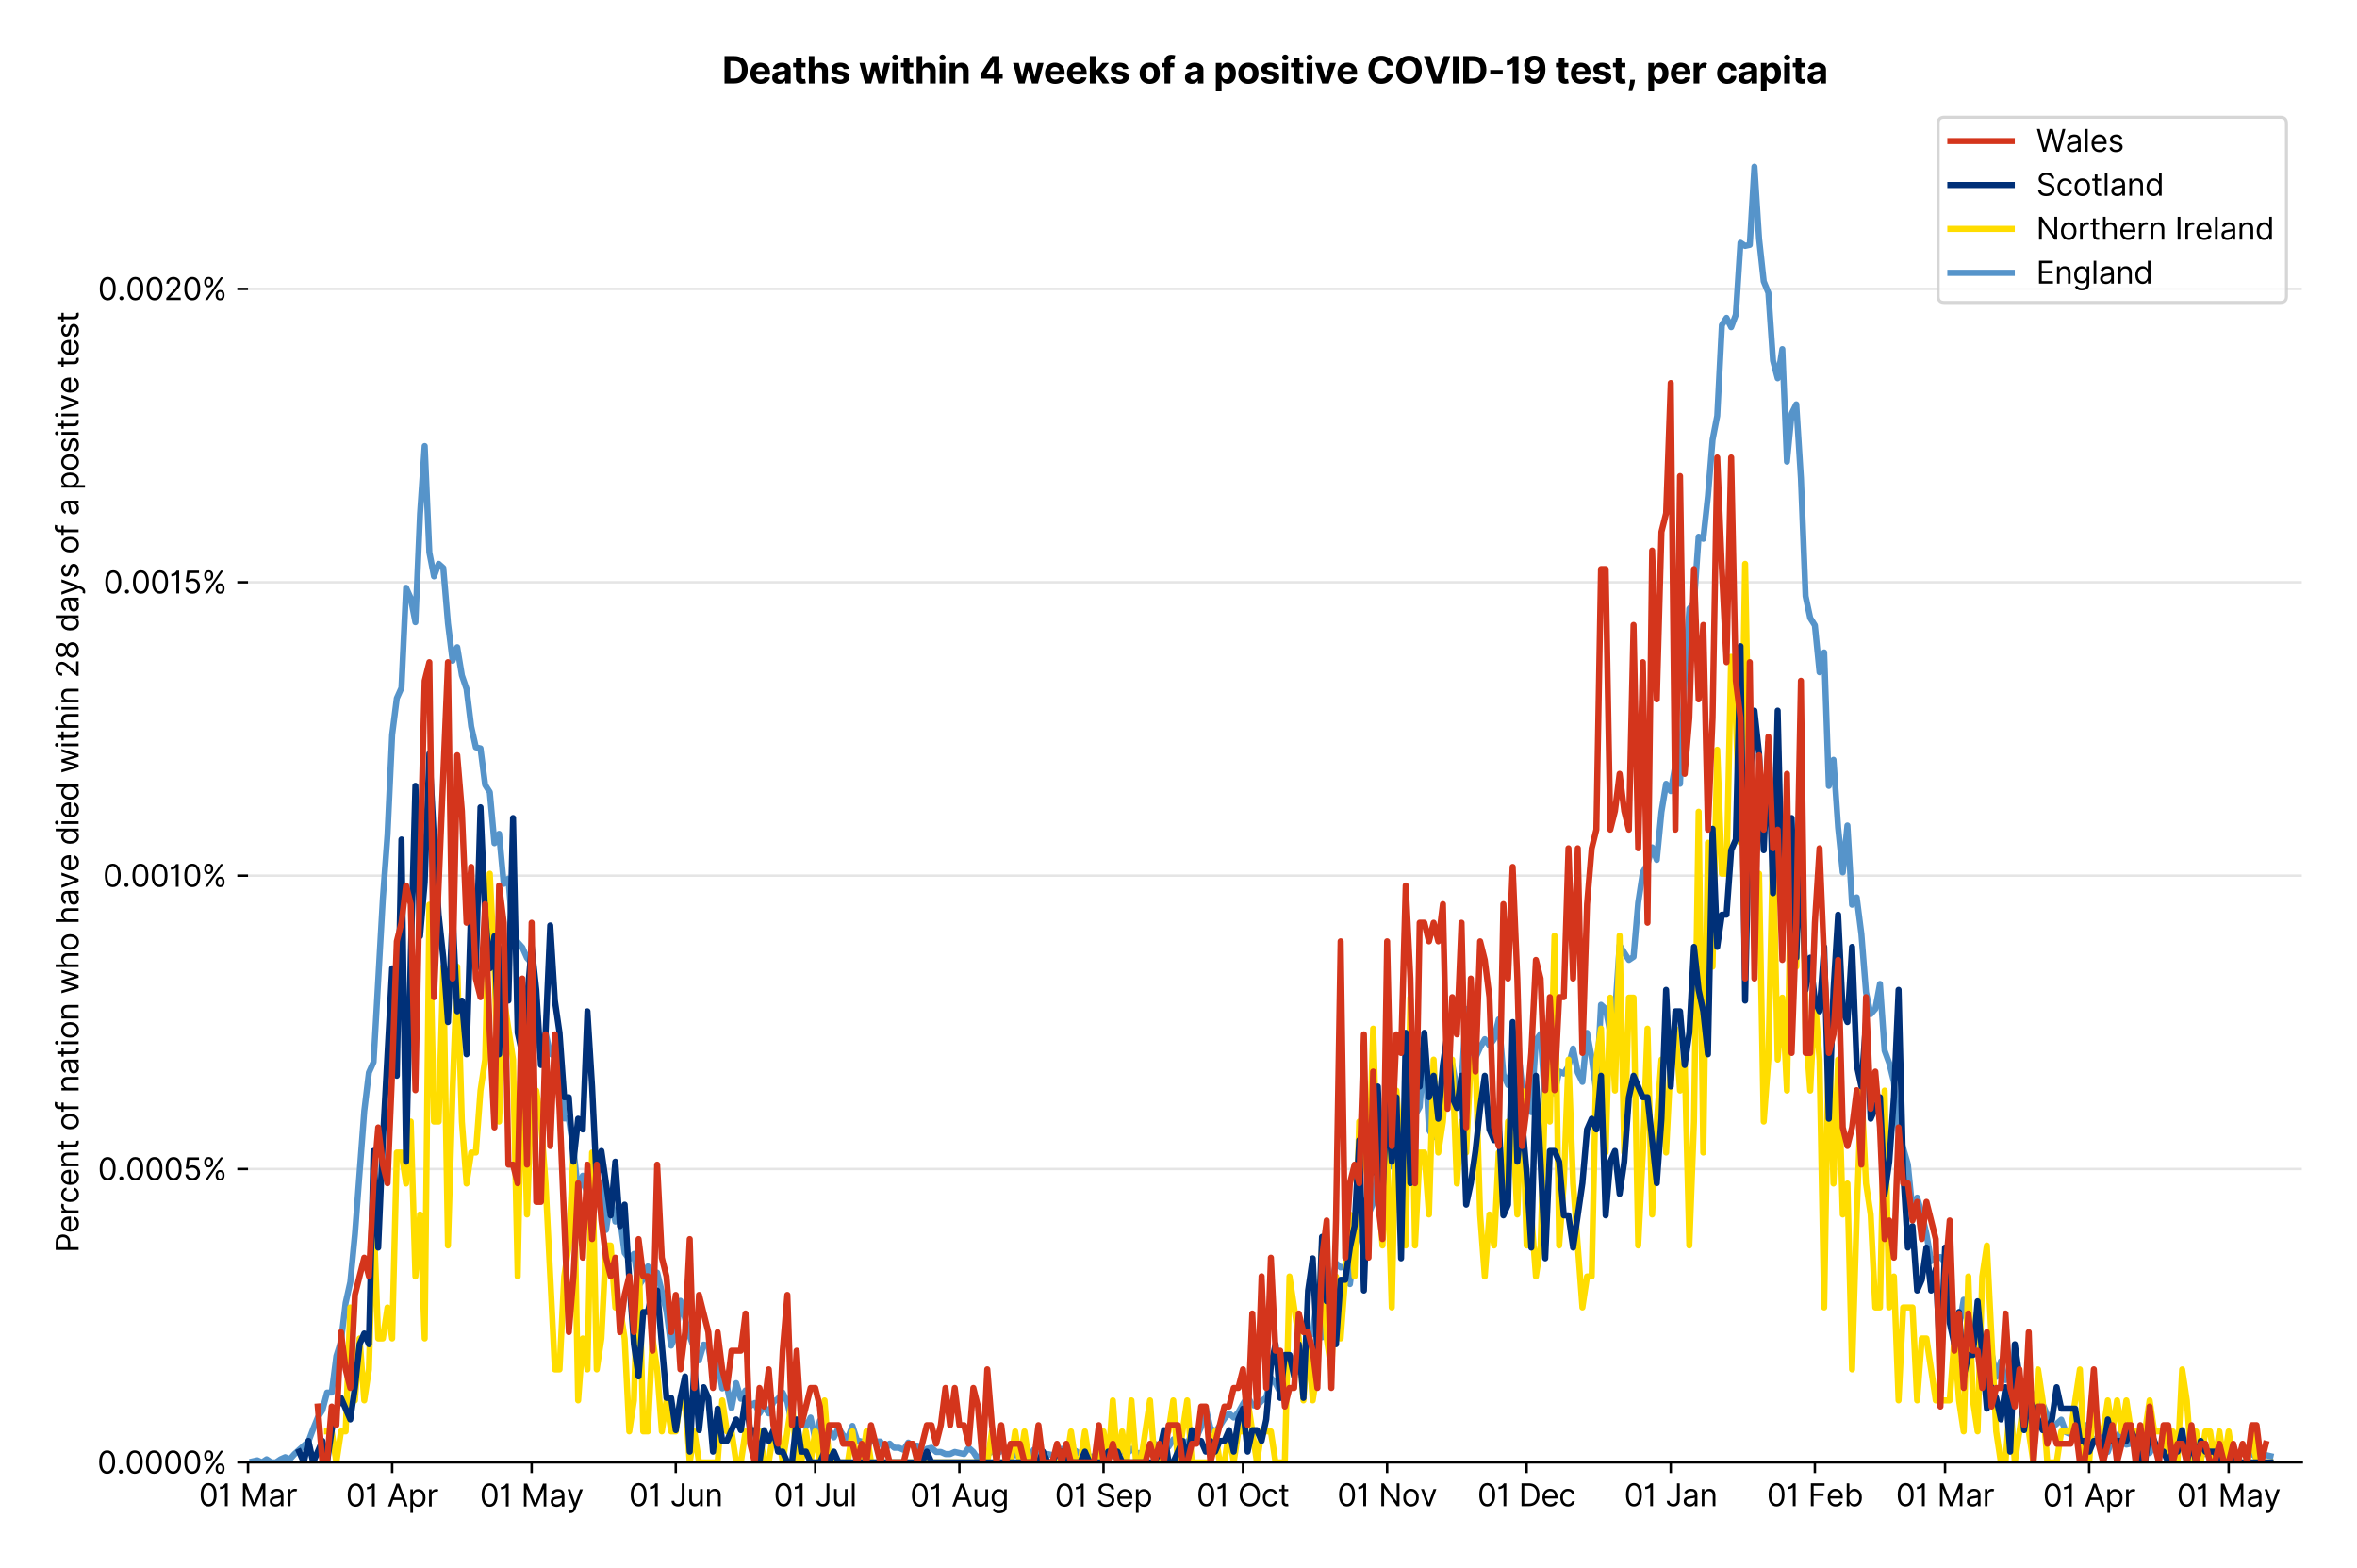 <?xml version="1.0" encoding="utf-8" standalone="no"?>
<!DOCTYPE svg PUBLIC "-//W3C//DTD SVG 1.1//EN"
  "http://www.w3.org/Graphics/SVG/1.1/DTD/svg11.dtd">
<svg version="1.1" viewBox="0 0 768.462 511.276" xmlns="http://www.w3.org/2000/svg" xmlns:xlink="http://www.w3.org/1999/xlink">
 <defs>
  <style type="text/css">*{stroke-linecap:butt;stroke-linejoin:round;}</style>
 </defs>
 <g id="figure_1">
  <g id="patch_1">
   <path d="M 0 511.276 
L 768.462 511.276 
L 768.462 0 
L 0 0 
z
" style="fill:#ffffff;"/>
  </g>
  <g id="axes_1">
   <g id="patch_2">
    <path d="M 80.862 476.745 
L 750.462 476.745 
L 750.462 33.225 
L 80.862 33.225 
z
" style="fill:#ffffff;"/>
   </g>
   <g id="matplotlib.axis_1">
    <g id="xtick_1">
     <g id="line2d_1">
      <defs>
       <path d="M 0 0 
L 0 3.5 
" id="mcb4091bb0c" style="stroke:#000000;stroke-width:0.8;"/>
      </defs>
      <g>
       <use style="stroke:#000000;stroke-width:0.8;" x="80.862" xlink:href="#mcb4091bb0c" y="476.745"/>
      </g>
     </g>
     <g id="text_1">
      <!-- 01 Mar -->
      <g transform="translate(64.826 491.018)scale(0.1 -0.1)">
       <defs>
        <path d="M 2000 -64 
Q 1230 -64 806 561 
Q 382 1186 382 2327 
Q 382 3459 809 4088 
Q 1236 4718 2000 4718 
Q 2764 4718 3191 4088 
Q 3618 3459 3618 2327 
Q 3618 1186 3194 561 
Q 2771 -64 2000 -64 
z
M 2000 436 
Q 2509 436 2791 927 
Q 3073 1418 3073 2327 
Q 3073 3234 2789 3730 
Q 2505 4227 2000 4227 
Q 1496 4227 1211 3730 
Q 927 3234 927 2327 
Q 927 1418 1210 927 
Q 1493 436 2000 436 
z
" id="Inter-Regular-30" transform="scale(0.016)"/>
        <path d="M 1973 4655 
L 1973 0 
L 1409 0 
L 1409 3836 
L 1373 3836 
Q 1341 3773 1209 3692 
Q 1077 3611 868 3551 
Q 659 3491 391 3491 
L 391 3964 
Q 661 3964 859 4061 
Q 1057 4159 1190 4291 
Q 1323 4423 1392 4529 
Q 1461 4636 1473 4655 
L 1973 4655 
z
" id="Inter-Regular-31" transform="scale(0.016)"/>
        <path id="Inter-Regular-20" transform="scale(0.016)"/>
        <path d="M 564 4655 
L 1236 4655 
L 2818 791 
L 2873 791 
L 4455 4655 
L 5127 4655 
L 5127 0 
L 4600 0 
L 4600 3536 
L 4555 3536 
L 3100 0 
L 2591 0 
L 1136 3536 
L 1091 3536 
L 1091 0 
L 564 0 
L 564 4655 
z
" id="Inter-Regular-4d" transform="scale(0.016)"/>
        <path d="M 1518 -82 
Q 1186 -82 916 44 
Q 646 170 486 410 
Q 327 650 327 991 
Q 327 1291 445 1478 
Q 564 1666 761 1773 
Q 959 1880 1199 1933 
Q 1439 1986 1682 2018 
Q 2000 2059 2199 2080 
Q 2398 2102 2490 2154 
Q 2582 2207 2582 2336 
L 2582 2355 
Q 2582 2691 2399 2877 
Q 2216 3064 1846 3064 
Q 1461 3064 1243 2895 
Q 1025 2727 936 2536 
L 427 2718 
Q 564 3036 792 3214 
Q 1021 3393 1292 3464 
Q 1564 3536 1827 3536 
Q 1996 3536 2215 3496 
Q 2434 3457 2640 3334 
Q 2846 3211 2982 2963 
Q 3118 2716 3118 2300 
L 3118 0 
L 2582 0 
L 2582 473 
L 2555 473 
Q 2500 359 2373 229 
Q 2246 100 2034 9 
Q 1823 -82 1518 -82 
z
M 1600 400 
Q 1918 400 2137 525 
Q 2357 650 2469 847 
Q 2582 1045 2582 1264 
L 2582 1755 
Q 2548 1714 2433 1681 
Q 2318 1648 2169 1624 
Q 2021 1600 1881 1583 
Q 1741 1566 1655 1555 
Q 1446 1527 1265 1467 
Q 1084 1407 974 1287 
Q 864 1168 864 964 
Q 864 684 1072 542 
Q 1280 400 1600 400 
z
" id="Inter-Regular-61" transform="scale(0.016)"/>
        <path d="M 491 0 
L 491 3491 
L 1009 3491 
L 1009 2964 
L 1046 2964 
Q 1139 3223 1389 3384 
Q 1639 3545 1955 3545 
Q 2100 3545 2209 3511 
Q 2318 3477 2400 3418 
L 2218 2964 
Q 2161 2993 2085 3010 
Q 2009 3027 1909 3027 
Q 1527 3027 1277 2794 
Q 1027 2561 1027 2209 
L 1027 0 
L 491 0 
z
" id="Inter-Regular-72" transform="scale(0.016)"/>
       </defs>
       <use xlink:href="#Inter-Regular-30"/>
       <use x="62.5" xlink:href="#Inter-Regular-31"/>
       <use x="106.676" xlink:href="#Inter-Regular-20"/>
       <use x="134.801" xlink:href="#Inter-Regular-4d"/>
       <use x="225.994" xlink:href="#Inter-Regular-61"/>
       <use x="282.386" xlink:href="#Inter-Regular-72"/>
      </g>
     </g>
    </g>
    <g id="xtick_2">
     <g id="line2d_2">
      <g>
       <use style="stroke:#000000;stroke-width:0.8;" x="127.854" xlink:href="#mcb4091bb0c" y="476.745"/>
      </g>
     </g>
     <g id="text_2">
      <!-- 01 Apr -->
      <g transform="translate(112.769 491.117)scale(0.1 -0.1)">
       <defs>
        <path d="M 755 0 
L 164 0 
L 1873 4655 
L 2455 4655 
L 4164 0 
L 3573 0 
L 3105 1318 
L 1223 1318 
L 755 0 
z
M 1400 1818 
L 2927 1818 
L 2182 3918 
L 2146 3918 
L 1400 1818 
z
" id="Inter-Regular-41" transform="scale(0.016)"/>
        <path d="M 491 -1309 
L 491 3491 
L 1009 3491 
L 1009 2936 
L 1073 2936 
Q 1132 3027 1237 3169 
Q 1343 3311 1542 3423 
Q 1741 3536 2082 3536 
Q 2523 3536 2859 3315 
Q 3196 3095 3384 2690 
Q 3573 2286 3573 1736 
Q 3573 1182 3384 776 
Q 3196 370 2861 148 
Q 2527 -73 2091 -73 
Q 1755 -73 1552 39 
Q 1350 152 1241 296 
Q 1132 441 1073 536 
L 1027 536 
L 1027 -1309 
L 491 -1309 
z
M 1018 1745 
Q 1018 1152 1276 780 
Q 1534 409 2018 409 
Q 2355 409 2581 587 
Q 2807 766 2921 1069 
Q 3036 1373 3036 1745 
Q 3036 2114 2923 2410 
Q 2811 2707 2585 2881 
Q 2359 3055 2018 3055 
Q 1527 3055 1272 2693 
Q 1018 2332 1018 1745 
z
" id="Inter-Regular-70" transform="scale(0.016)"/>
       </defs>
       <use xlink:href="#Inter-Regular-30"/>
       <use x="62.5" xlink:href="#Inter-Regular-31"/>
       <use x="106.676" xlink:href="#Inter-Regular-20"/>
       <use x="134.801" xlink:href="#Inter-Regular-41"/>
       <use x="202.415" xlink:href="#Inter-Regular-70"/>
       <use x="263.352" xlink:href="#Inter-Regular-72"/>
      </g>
     </g>
    </g>
    <g id="xtick_3">
     <g id="line2d_3">
      <g>
       <use style="stroke:#000000;stroke-width:0.8;" x="173.33" xlink:href="#mcb4091bb0c" y="476.745"/>
      </g>
     </g>
     <g id="text_3">
      <!-- 01 May -->
      <g transform="translate(156.427 491.117)scale(0.1 -0.1)">
       <defs>
        <path d="M 818 -1355 
Q 682 -1355 575 -1333 
Q 468 -1311 427 -1291 
L 564 -818 
Q 857 -893 1053 -814 
Q 1250 -736 1391 -345 
L 1509 -18 
L 218 3491 
L 800 3491 
L 1764 709 
L 1800 709 
L 2764 3491 
L 3346 3491 
L 1846 -564 
Q 1550 -1355 818 -1355 
z
" id="Inter-Regular-79" transform="scale(0.016)"/>
       </defs>
       <use xlink:href="#Inter-Regular-30"/>
       <use x="62.5" xlink:href="#Inter-Regular-31"/>
       <use x="106.676" xlink:href="#Inter-Regular-20"/>
       <use x="134.801" xlink:href="#Inter-Regular-4d"/>
       <use x="225.994" xlink:href="#Inter-Regular-61"/>
       <use x="282.386" xlink:href="#Inter-Regular-79"/>
      </g>
     </g>
    </g>
    <g id="xtick_4">
     <g id="line2d_4">
      <g>
       <use style="stroke:#000000;stroke-width:0.8;" x="220.322" xlink:href="#mcb4091bb0c" y="476.745"/>
      </g>
     </g>
     <g id="text_4">
      <!-- 01 Jun -->
      <g transform="translate(205.038 491.018)scale(0.1 -0.1)">
       <defs>
        <path d="M 2346 4655 
L 2909 4655 
L 2909 1327 
Q 2909 657 2549 296 
Q 2189 -64 1582 -64 
Q 1200 -64 902 76 
Q 605 216 434 475 
Q 264 734 264 1091 
L 818 1091 
Q 818 795 1034 615 
Q 1250 436 1582 436 
Q 1948 436 2147 664 
Q 2346 893 2346 1327 
L 2346 4655 
z
" id="Inter-Regular-4a" transform="scale(0.016)"/>
        <path d="M 2691 1427 
L 2691 3491 
L 3227 3491 
L 3227 0 
L 2691 0 
L 2691 591 
L 2655 591 
Q 2532 325 2273 140 
Q 2014 -45 1618 -45 
Q 1127 -45 809 280 
Q 491 605 491 1273 
L 491 3491 
L 1027 3491 
L 1027 1309 
Q 1027 927 1242 700 
Q 1457 473 1791 473 
Q 1991 473 2199 575 
Q 2407 677 2549 888 
Q 2691 1100 2691 1427 
z
" id="Inter-Regular-75" transform="scale(0.016)"/>
        <path d="M 1027 2100 
L 1027 0 
L 491 0 
L 491 3491 
L 1009 3491 
L 1009 2945 
L 1055 2945 
Q 1177 3211 1427 3373 
Q 1677 3536 2073 3536 
Q 2602 3536 2928 3211 
Q 3255 2886 3255 2218 
L 3255 0 
L 2718 0 
L 2718 2182 
Q 2718 2593 2504 2824 
Q 2291 3055 1918 3055 
Q 1534 3055 1280 2806 
Q 1027 2557 1027 2100 
z
" id="Inter-Regular-6e" transform="scale(0.016)"/>
       </defs>
       <use xlink:href="#Inter-Regular-30"/>
       <use x="62.5" xlink:href="#Inter-Regular-31"/>
       <use x="106.676" xlink:href="#Inter-Regular-20"/>
       <use x="134.801" xlink:href="#Inter-Regular-4a"/>
       <use x="189.063" xlink:href="#Inter-Regular-75"/>
       <use x="247.159" xlink:href="#Inter-Regular-6e"/>
      </g>
     </g>
    </g>
    <g id="xtick_5">
     <g id="line2d_5">
      <g>
       <use style="stroke:#000000;stroke-width:0.8;" x="265.798" xlink:href="#mcb4091bb0c" y="476.745"/>
      </g>
     </g>
     <g id="text_5">
      <!-- 01 Jul -->
      <g transform="translate(252.255 491.018)scale(0.1 -0.1)">
       <defs>
        <path d="M 1027 4655 
L 1027 0 
L 491 0 
L 491 4655 
L 1027 4655 
z
" id="Inter-Regular-6c" transform="scale(0.016)"/>
       </defs>
       <use xlink:href="#Inter-Regular-30"/>
       <use x="62.5" xlink:href="#Inter-Regular-31"/>
       <use x="106.676" xlink:href="#Inter-Regular-20"/>
       <use x="134.801" xlink:href="#Inter-Regular-4a"/>
       <use x="189.063" xlink:href="#Inter-Regular-75"/>
       <use x="247.159" xlink:href="#Inter-Regular-6c"/>
      </g>
     </g>
    </g>
    <g id="xtick_6">
     <g id="line2d_6">
      <g>
       <use style="stroke:#000000;stroke-width:0.8;" x="312.79" xlink:href="#mcb4091bb0c" y="476.745"/>
      </g>
     </g>
     <g id="text_6">
      <!-- 01 Aug -->
      <g transform="translate(296.718 491.117)scale(0.1 -0.1)">
       <defs>
        <path d="M 1900 -1382 
Q 1316 -1382 976 -1169 
Q 636 -957 473 -682 
L 900 -382 
Q 973 -477 1084 -601 
Q 1196 -725 1390 -817 
Q 1584 -909 1900 -909 
Q 2323 -909 2598 -704 
Q 2873 -500 2873 -64 
L 2873 645 
L 2827 645 
Q 2768 550 2660 410 
Q 2552 270 2351 162 
Q 2150 55 1809 55 
Q 1386 55 1051 255 
Q 716 455 521 836 
Q 327 1218 327 1764 
Q 327 2300 516 2699 
Q 705 3098 1041 3317 
Q 1377 3536 1818 3536 
Q 2159 3536 2360 3423 
Q 2561 3311 2669 3169 
Q 2777 3027 2836 2936 
L 2891 2936 
L 2891 3491 
L 3409 3491 
L 3409 -100 
Q 3409 -550 3205 -833 
Q 3002 -1116 2660 -1249 
Q 2318 -1382 1900 -1382 
z
M 1882 536 
Q 2366 536 2624 864 
Q 2882 1193 2882 1773 
Q 2882 2339 2627 2697 
Q 2373 3055 1882 3055 
Q 1541 3055 1315 2882 
Q 1089 2709 976 2418 
Q 864 2127 864 1773 
Q 864 1227 1120 881 
Q 1377 536 1882 536 
z
" id="Inter-Regular-67" transform="scale(0.016)"/>
       </defs>
       <use xlink:href="#Inter-Regular-30"/>
       <use x="62.5" xlink:href="#Inter-Regular-31"/>
       <use x="106.676" xlink:href="#Inter-Regular-20"/>
       <use x="134.801" xlink:href="#Inter-Regular-41"/>
       <use x="202.415" xlink:href="#Inter-Regular-75"/>
       <use x="260.511" xlink:href="#Inter-Regular-67"/>
      </g>
     </g>
    </g>
    <g id="xtick_7">
     <g id="line2d_7">
      <g>
       <use style="stroke:#000000;stroke-width:0.8;" x="359.782" xlink:href="#mcb4091bb0c" y="476.745"/>
      </g>
     </g>
     <g id="text_7">
      <!-- 01 Sep -->
      <g transform="translate(343.895 491.117)scale(0.1 -0.1)">
       <defs>
        <path d="M 3109 3491 
Q 3068 3836 2777 4027 
Q 2486 4218 2064 4218 
Q 1600 4218 1318 3999 
Q 1036 3780 1036 3445 
Q 1036 3195 1189 3042 
Q 1343 2889 1553 2803 
Q 1764 2718 1936 2673 
L 2409 2545 
Q 2591 2498 2815 2414 
Q 3039 2330 3244 2185 
Q 3450 2041 3584 1816 
Q 3718 1591 3718 1264 
Q 3718 886 3521 581 
Q 3325 277 2949 97 
Q 2573 -82 2036 -82 
Q 1286 -82 845 272 
Q 405 627 364 1200 
L 946 1200 
Q 968 936 1124 764 
Q 1280 593 1519 510 
Q 1759 427 2036 427 
Q 2359 427 2616 533 
Q 2873 639 3023 828 
Q 3173 1018 3173 1273 
Q 3173 1505 3043 1650 
Q 2914 1795 2702 1886 
Q 2491 1977 2246 2045 
L 1673 2209 
Q 1127 2366 809 2657 
Q 491 2948 491 3418 
Q 491 3809 703 4101 
Q 916 4393 1276 4555 
Q 1636 4718 2082 4718 
Q 2532 4718 2882 4558 
Q 3232 4398 3437 4120 
Q 3643 3843 3655 3491 
L 3109 3491 
z
" id="Inter-Regular-53" transform="scale(0.016)"/>
        <path d="M 1955 -73 
Q 1450 -73 1085 151 
Q 721 375 524 778 
Q 327 1182 327 1718 
Q 327 2255 524 2665 
Q 721 3075 1074 3305 
Q 1427 3536 1900 3536 
Q 2173 3536 2439 3445 
Q 2705 3355 2923 3151 
Q 3141 2948 3270 2614 
Q 3400 2280 3400 1791 
L 3400 1564 
L 866 1564 
Q 884 1005 1183 707 
Q 1482 409 1955 409 
Q 2271 409 2498 545 
Q 2725 682 2827 955 
L 3346 809 
Q 3223 414 2854 170 
Q 2486 -73 1955 -73 
z
M 866 2027 
L 2855 2027 
Q 2855 2470 2595 2762 
Q 2336 3055 1900 3055 
Q 1593 3055 1368 2911 
Q 1143 2768 1013 2533 
Q 884 2298 866 2027 
z
" id="Inter-Regular-65" transform="scale(0.016)"/>
       </defs>
       <use xlink:href="#Inter-Regular-30"/>
       <use x="62.5" xlink:href="#Inter-Regular-31"/>
       <use x="106.676" xlink:href="#Inter-Regular-20"/>
       <use x="134.801" xlink:href="#Inter-Regular-53"/>
       <use x="198.58" xlink:href="#Inter-Regular-65"/>
       <use x="256.818" xlink:href="#Inter-Regular-70"/>
      </g>
     </g>
    </g>
    <g id="xtick_8">
     <g id="line2d_8">
      <g>
       <use style="stroke:#000000;stroke-width:0.8;" x="405.258" xlink:href="#mcb4091bb0c" y="476.745"/>
      </g>
     </g>
     <g id="text_8">
      <!-- 01 Oct -->
      <g transform="translate(390.102 491.018)scale(0.1 -0.1)">
       <defs>
        <path d="M 4491 2327 
Q 4491 1591 4225 1054 
Q 3959 518 3495 227 
Q 3032 -64 2436 -64 
Q 1841 -64 1377 227 
Q 914 518 648 1054 
Q 382 1591 382 2327 
Q 382 3064 648 3600 
Q 914 4136 1377 4427 
Q 1841 4718 2436 4718 
Q 3032 4718 3495 4427 
Q 3959 4136 4225 3600 
Q 4491 3064 4491 2327 
z
M 3946 2327 
Q 3946 2932 3744 3348 
Q 3543 3764 3201 3977 
Q 2859 4191 2436 4191 
Q 2014 4191 1672 3977 
Q 1330 3764 1128 3348 
Q 927 2932 927 2327 
Q 927 1723 1128 1307 
Q 1330 891 1672 677 
Q 2014 464 2436 464 
Q 2859 464 3201 677 
Q 3543 891 3744 1307 
Q 3946 1723 3946 2327 
z
" id="Inter-Regular-4f" transform="scale(0.016)"/>
        <path d="M 1909 -73 
Q 1418 -73 1063 159 
Q 709 391 518 798 
Q 327 1205 327 1727 
Q 327 2259 524 2667 
Q 721 3075 1074 3305 
Q 1427 3536 1900 3536 
Q 2268 3536 2563 3400 
Q 2859 3264 3047 3018 
Q 3236 2773 3282 2445 
L 2746 2445 
Q 2684 2684 2474 2869 
Q 2264 3055 1909 3055 
Q 1439 3055 1151 2697 
Q 864 2339 864 1745 
Q 864 1139 1148 774 
Q 1432 409 1909 409 
Q 2223 409 2447 570 
Q 2671 732 2746 1018 
L 3282 1018 
Q 3236 709 3058 462 
Q 2880 216 2588 71 
Q 2296 -73 1909 -73 
z
" id="Inter-Regular-63" transform="scale(0.016)"/>
        <path d="M 2009 3491 
L 2009 3036 
L 1264 3036 
L 1264 1000 
Q 1264 773 1331 660 
Q 1398 548 1503 510 
Q 1609 473 1727 473 
Q 1816 473 1873 483 
Q 1930 493 1964 500 
L 2073 18 
Q 2018 -2 1920 -23 
Q 1823 -45 1673 -45 
Q 1446 -45 1228 52 
Q 1011 150 869 350 
Q 727 550 727 855 
L 727 3036 
L 200 3036 
L 200 3491 
L 727 3491 
L 727 4327 
L 1264 4327 
L 1264 3491 
L 2009 3491 
z
" id="Inter-Regular-74" transform="scale(0.016)"/>
       </defs>
       <use xlink:href="#Inter-Regular-30"/>
       <use x="62.5" xlink:href="#Inter-Regular-31"/>
       <use x="106.676" xlink:href="#Inter-Regular-20"/>
       <use x="134.801" xlink:href="#Inter-Regular-4f"/>
       <use x="210.938" xlink:href="#Inter-Regular-63"/>
       <use x="266.761" xlink:href="#Inter-Regular-74"/>
      </g>
     </g>
    </g>
    <g id="xtick_9">
     <g id="line2d_9">
      <g>
       <use style="stroke:#000000;stroke-width:0.8;" x="452.25" xlink:href="#mcb4091bb0c" y="476.745"/>
      </g>
     </g>
     <g id="text_9">
      <!-- 01 Nov -->
      <g transform="translate(435.979 491.018)scale(0.1 -0.1)">
       <defs>
        <path d="M 4255 4655 
L 4255 0 
L 3709 0 
L 1173 3655 
L 1127 3655 
L 1127 0 
L 564 0 
L 564 4655 
L 1109 4655 
L 3655 991 
L 3700 991 
L 3700 4655 
L 4255 4655 
z
" id="Inter-Regular-4e" transform="scale(0.016)"/>
        <path d="M 1909 -73 
Q 1436 -73 1080 152 
Q 725 377 526 781 
Q 327 1186 327 1727 
Q 327 2273 526 2679 
Q 725 3086 1080 3311 
Q 1436 3536 1909 3536 
Q 2382 3536 2737 3311 
Q 3093 3086 3292 2679 
Q 3491 2273 3491 1727 
Q 3491 1186 3292 781 
Q 3093 377 2737 152 
Q 2382 -73 1909 -73 
z
M 1909 409 
Q 2268 409 2500 593 
Q 2732 777 2843 1077 
Q 2955 1377 2955 1727 
Q 2955 2077 2843 2379 
Q 2732 2682 2500 2868 
Q 2268 3055 1909 3055 
Q 1550 3055 1318 2868 
Q 1086 2682 975 2379 
Q 864 2077 864 1727 
Q 864 1377 975 1077 
Q 1086 777 1318 593 
Q 1550 409 1909 409 
z
" id="Inter-Regular-6f" transform="scale(0.016)"/>
        <path d="M 3346 3491 
L 2055 0 
L 1509 0 
L 218 3491 
L 800 3491 
L 1764 709 
L 1800 709 
L 2764 3491 
L 3346 3491 
z
" id="Inter-Regular-76" transform="scale(0.016)"/>
       </defs>
       <use xlink:href="#Inter-Regular-30"/>
       <use x="62.5" xlink:href="#Inter-Regular-31"/>
       <use x="106.676" xlink:href="#Inter-Regular-20"/>
       <use x="134.801" xlink:href="#Inter-Regular-4e"/>
       <use x="210.085" xlink:href="#Inter-Regular-6f"/>
       <use x="269.744" xlink:href="#Inter-Regular-76"/>
      </g>
     </g>
    </g>
    <g id="xtick_10">
     <g id="line2d_10">
      <g>
       <use style="stroke:#000000;stroke-width:0.8;" x="497.726" xlink:href="#mcb4091bb0c" y="476.745"/>
      </g>
     </g>
     <g id="text_10">
      <!-- 01 Dec -->
      <g transform="translate(481.689 491.018)scale(0.1 -0.1)">
       <defs>
        <path d="M 2000 0 
L 564 0 
L 564 4655 
L 2064 4655 
Q 2741 4655 3223 4376 
Q 3705 4098 3961 3578 
Q 4218 3059 4218 2336 
Q 4218 1609 3959 1085 
Q 3700 561 3204 280 
Q 2709 0 2000 0 
z
M 1127 500 
L 1964 500 
Q 2830 500 3251 992 
Q 3673 1484 3673 2336 
Q 3673 3182 3259 3668 
Q 2846 4155 2027 4155 
L 1127 4155 
L 1127 500 
z
" id="Inter-Regular-44" transform="scale(0.016)"/>
       </defs>
       <use xlink:href="#Inter-Regular-30"/>
       <use x="62.5" xlink:href="#Inter-Regular-31"/>
       <use x="106.676" xlink:href="#Inter-Regular-20"/>
       <use x="134.801" xlink:href="#Inter-Regular-44"/>
       <use x="206.676" xlink:href="#Inter-Regular-65"/>
       <use x="264.915" xlink:href="#Inter-Regular-63"/>
      </g>
     </g>
    </g>
    <g id="xtick_11">
     <g id="line2d_11">
      <g>
       <use style="stroke:#000000;stroke-width:0.8;" x="544.718" xlink:href="#mcb4091bb0c" y="476.745"/>
      </g>
     </g>
     <g id="text_11">
      <!-- 01 Jan -->
      <g transform="translate(529.519 491.018)scale(0.1 -0.1)">
       <use xlink:href="#Inter-Regular-30"/>
       <use x="62.5" xlink:href="#Inter-Regular-31"/>
       <use x="106.676" xlink:href="#Inter-Regular-20"/>
       <use x="134.801" xlink:href="#Inter-Regular-4a"/>
       <use x="189.063" xlink:href="#Inter-Regular-61"/>
       <use x="245.455" xlink:href="#Inter-Regular-6e"/>
      </g>
     </g>
    </g>
    <g id="xtick_12">
     <g id="line2d_12">
      <g>
       <use style="stroke:#000000;stroke-width:0.8;" x="591.71" xlink:href="#mcb4091bb0c" y="476.745"/>
      </g>
     </g>
     <g id="text_12">
      <!-- 01 Feb -->
      <g transform="translate(576.021 491.018)scale(0.1 -0.1)">
       <defs>
        <path d="M 564 0 
L 564 4655 
L 3355 4655 
L 3355 4155 
L 1127 4155 
L 1127 2582 
L 3146 2582 
L 3146 2082 
L 1127 2082 
L 1127 0 
L 564 0 
z
" id="Inter-Regular-46" transform="scale(0.016)"/>
        <path d="M 564 0 
L 564 4655 
L 1100 4655 
L 1100 2936 
L 1146 2936 
Q 1205 3027 1310 3169 
Q 1416 3311 1615 3423 
Q 1814 3536 2155 3536 
Q 2596 3536 2932 3315 
Q 3268 3095 3457 2690 
Q 3646 2286 3646 1736 
Q 3646 1182 3457 776 
Q 3268 370 2934 148 
Q 2600 -73 2164 -73 
Q 1827 -73 1625 39 
Q 1423 152 1314 296 
Q 1205 441 1146 536 
L 1082 536 
L 1082 0 
L 564 0 
z
M 1091 1745 
Q 1091 1152 1349 780 
Q 1607 409 2091 409 
Q 2427 409 2653 587 
Q 2880 766 2994 1069 
Q 3109 1373 3109 1745 
Q 3109 2114 2996 2410 
Q 2884 2707 2658 2881 
Q 2432 3055 2091 3055 
Q 1600 3055 1345 2693 
Q 1091 2332 1091 1745 
z
" id="Inter-Regular-62" transform="scale(0.016)"/>
       </defs>
       <use xlink:href="#Inter-Regular-30"/>
       <use x="62.5" xlink:href="#Inter-Regular-31"/>
       <use x="106.676" xlink:href="#Inter-Regular-20"/>
       <use x="134.801" xlink:href="#Inter-Regular-46"/>
       <use x="193.466" xlink:href="#Inter-Regular-65"/>
       <use x="251.705" xlink:href="#Inter-Regular-62"/>
      </g>
     </g>
    </g>
    <g id="xtick_13">
     <g id="line2d_13">
      <g>
       <use style="stroke:#000000;stroke-width:0.8;" x="634.154" xlink:href="#mcb4091bb0c" y="476.745"/>
      </g>
     </g>
     <g id="text_13">
      <!-- 01 Mar -->
      <g transform="translate(618.117 491.018)scale(0.1 -0.1)">
       <use xlink:href="#Inter-Regular-30"/>
       <use x="62.5" xlink:href="#Inter-Regular-31"/>
       <use x="106.676" xlink:href="#Inter-Regular-20"/>
       <use x="134.801" xlink:href="#Inter-Regular-4d"/>
       <use x="225.994" xlink:href="#Inter-Regular-61"/>
       <use x="282.386" xlink:href="#Inter-Regular-72"/>
      </g>
     </g>
    </g>
    <g id="xtick_14">
     <g id="line2d_14">
      <g>
       <use style="stroke:#000000;stroke-width:0.8;" x="681.146" xlink:href="#mcb4091bb0c" y="476.745"/>
      </g>
     </g>
     <g id="text_14">
      <!-- 01 Apr -->
      <g transform="translate(666.061 491.117)scale(0.1 -0.1)">
       <use xlink:href="#Inter-Regular-30"/>
       <use x="62.5" xlink:href="#Inter-Regular-31"/>
       <use x="106.676" xlink:href="#Inter-Regular-20"/>
       <use x="134.801" xlink:href="#Inter-Regular-41"/>
       <use x="202.415" xlink:href="#Inter-Regular-70"/>
       <use x="263.352" xlink:href="#Inter-Regular-72"/>
      </g>
     </g>
    </g>
    <g id="xtick_15">
     <g id="line2d_15">
      <g>
       <use style="stroke:#000000;stroke-width:0.8;" x="726.622" xlink:href="#mcb4091bb0c" y="476.745"/>
      </g>
     </g>
     <g id="text_15">
      <!-- 01 May -->
      <g transform="translate(709.719 491.117)scale(0.1 -0.1)">
       <use xlink:href="#Inter-Regular-30"/>
       <use x="62.5" xlink:href="#Inter-Regular-31"/>
       <use x="106.676" xlink:href="#Inter-Regular-20"/>
       <use x="134.801" xlink:href="#Inter-Regular-4d"/>
       <use x="225.994" xlink:href="#Inter-Regular-61"/>
       <use x="282.386" xlink:href="#Inter-Regular-79"/>
      </g>
     </g>
    </g>
   </g>
   <g id="matplotlib.axis_2">
    <g id="ytick_1">
     <g id="line2d_16">
      <path clip-path="url(#pd3fb123016)" d="M 80.862 476.745 
L 750.462 476.745 
" style="fill:none;stroke:#e5e5e5;stroke-linecap:square;stroke-width:0.8;"/>
     </g>
     <g id="line2d_17">
      <defs>
       <path d="M 0 0 
L -3.5 0 
" id="m77536f19e6" style="stroke:#000000;stroke-width:0.8;"/>
      </defs>
      <g>
       <use style="stroke:#000000;stroke-width:0.8;" x="80.862" xlink:href="#m77536f19e6" y="476.745"/>
      </g>
     </g>
     <g id="text_16">
      <!-- 0.0000% -->
      <g transform="translate(31.731 480.382)scale(0.1 -0.1)">
       <defs>
        <path d="M 882 -36 
Q 714 -36 593 84 
Q 473 205 473 373 
Q 473 541 593 661 
Q 714 782 882 782 
Q 1050 782 1170 661 
Q 1291 541 1291 373 
Q 1291 205 1170 84 
Q 1050 -36 882 -36 
z
" id="Inter-Regular-2e" transform="scale(0.016)"/>
        <path d="M 2855 873 
L 2855 1118 
Q 2855 1373 2960 1585 
Q 3066 1798 3269 1926 
Q 3473 2055 3764 2055 
Q 4059 2055 4259 1926 
Q 4459 1798 4561 1585 
Q 4664 1373 4664 1118 
L 4664 873 
Q 4664 618 4560 405 
Q 4457 193 4256 64 
Q 4055 -64 3764 -64 
Q 3468 -64 3266 64 
Q 3064 193 2959 405 
Q 2855 618 2855 873 
z
M 536 3536 
L 536 3782 
Q 536 4036 642 4248 
Q 748 4461 951 4589 
Q 1155 4718 1446 4718 
Q 1741 4718 1941 4589 
Q 2141 4461 2243 4248 
Q 2346 4036 2346 3782 
L 2346 3536 
Q 2346 3282 2242 3069 
Q 2139 2857 1937 2728 
Q 1736 2600 1446 2600 
Q 1150 2600 948 2728 
Q 746 2857 641 3069 
Q 536 3282 536 3536 
z
M 709 0 
L 3909 4655 
L 4427 4655 
L 1227 0 
L 709 0 
z
M 3318 1118 
L 3318 873 
Q 3318 661 3418 494 
Q 3518 327 3764 327 
Q 4002 327 4101 494 
Q 4200 661 4200 873 
L 4200 1118 
Q 4200 1330 4104 1497 
Q 4009 1664 3764 1664 
Q 3525 1664 3421 1497 
Q 3318 1330 3318 1118 
z
M 1000 3782 
L 1000 3536 
Q 1000 3325 1100 3158 
Q 1200 2991 1446 2991 
Q 1684 2991 1783 3158 
Q 1882 3325 1882 3536 
L 1882 3782 
Q 1882 3993 1786 4160 
Q 1691 4327 1446 4327 
Q 1207 4327 1103 4160 
Q 1000 3993 1000 3782 
z
" id="Inter-Regular-25" transform="scale(0.016)"/>
       </defs>
       <use xlink:href="#Inter-Regular-30"/>
       <use x="62.5" xlink:href="#Inter-Regular-2e"/>
       <use x="90.057" xlink:href="#Inter-Regular-30"/>
       <use x="152.557" xlink:href="#Inter-Regular-30"/>
       <use x="215.057" xlink:href="#Inter-Regular-30"/>
       <use x="277.557" xlink:href="#Inter-Regular-30"/>
       <use x="340.057" xlink:href="#Inter-Regular-25"/>
      </g>
     </g>
    </g>
    <g id="ytick_2">
     <g id="line2d_18">
      <path clip-path="url(#pd3fb123016)" d="M 80.862 381.107 
L 750.462 381.107 
" style="fill:none;stroke:#e5e5e5;stroke-linecap:square;stroke-width:0.8;"/>
     </g>
     <g id="line2d_19">
      <g>
       <use style="stroke:#000000;stroke-width:0.8;" x="80.862" xlink:href="#m77536f19e6" y="381.107"/>
      </g>
     </g>
     <g id="text_17">
      <!-- 0.0005% -->
      <g transform="translate(31.902 384.744)scale(0.1 -0.1)">
       <defs>
        <path d="M 1936 -64 
Q 1536 -64 1216 95 
Q 896 255 702 532 
Q 509 809 491 1164 
L 1036 1164 
Q 1068 848 1324 642 
Q 1580 436 1936 436 
Q 2223 436 2447 570 
Q 2671 705 2799 940 
Q 2927 1175 2927 1473 
Q 2927 1777 2794 2017 
Q 2661 2257 2429 2395 
Q 2198 2534 1900 2536 
Q 1686 2539 1461 2472 
Q 1236 2405 1091 2300 
L 564 2364 
L 846 4655 
L 3264 4655 
L 3264 4155 
L 1318 4155 
L 1155 2782 
L 1182 2782 
Q 1325 2895 1541 2970 
Q 1757 3045 1991 3045 
Q 2418 3045 2753 2842 
Q 3089 2639 3281 2286 
Q 3473 1934 3473 1482 
Q 3473 1036 3274 687 
Q 3075 339 2727 137 
Q 2380 -64 1936 -64 
z
" id="Inter-Regular-35" transform="scale(0.016)"/>
       </defs>
       <use xlink:href="#Inter-Regular-30"/>
       <use x="62.5" xlink:href="#Inter-Regular-2e"/>
       <use x="90.057" xlink:href="#Inter-Regular-30"/>
       <use x="152.557" xlink:href="#Inter-Regular-30"/>
       <use x="215.057" xlink:href="#Inter-Regular-30"/>
       <use x="277.557" xlink:href="#Inter-Regular-35"/>
       <use x="338.352" xlink:href="#Inter-Regular-25"/>
      </g>
     </g>
    </g>
    <g id="ytick_3">
     <g id="line2d_20">
      <path clip-path="url(#pd3fb123016)" d="M 80.862 285.469 
L 750.462 285.469 
" style="fill:none;stroke:#e5e5e5;stroke-linecap:square;stroke-width:0.8;"/>
     </g>
     <g id="line2d_21">
      <g>
       <use style="stroke:#000000;stroke-width:0.8;" x="80.862" xlink:href="#m77536f19e6" y="285.469"/>
      </g>
     </g>
     <g id="text_18">
      <!-- 0.0010% -->
      <g transform="translate(33.564 289.106)scale(0.1 -0.1)">
       <use xlink:href="#Inter-Regular-30"/>
       <use x="62.5" xlink:href="#Inter-Regular-2e"/>
       <use x="90.057" xlink:href="#Inter-Regular-30"/>
       <use x="152.557" xlink:href="#Inter-Regular-30"/>
       <use x="215.057" xlink:href="#Inter-Regular-31"/>
       <use x="259.233" xlink:href="#Inter-Regular-30"/>
       <use x="321.733" xlink:href="#Inter-Regular-25"/>
      </g>
     </g>
    </g>
    <g id="ytick_4">
     <g id="line2d_22">
      <path clip-path="url(#pd3fb123016)" d="M 80.862 189.831 
L 750.462 189.831 
" style="fill:none;stroke:#e5e5e5;stroke-linecap:square;stroke-width:0.8;"/>
     </g>
     <g id="line2d_23">
      <g>
       <use style="stroke:#000000;stroke-width:0.8;" x="80.862" xlink:href="#m77536f19e6" y="189.831"/>
      </g>
     </g>
     <g id="text_19">
      <!-- 0.0015% -->
      <g transform="translate(33.734 193.468)scale(0.1 -0.1)">
       <use xlink:href="#Inter-Regular-30"/>
       <use x="62.5" xlink:href="#Inter-Regular-2e"/>
       <use x="90.057" xlink:href="#Inter-Regular-30"/>
       <use x="152.557" xlink:href="#Inter-Regular-30"/>
       <use x="215.057" xlink:href="#Inter-Regular-31"/>
       <use x="259.233" xlink:href="#Inter-Regular-35"/>
       <use x="320.028" xlink:href="#Inter-Regular-25"/>
      </g>
     </g>
    </g>
    <g id="ytick_5">
     <g id="line2d_24">
      <path clip-path="url(#pd3fb123016)" d="M 80.862 94.193 
L 750.462 94.193 
" style="fill:none;stroke:#e5e5e5;stroke-linecap:square;stroke-width:0.8;"/>
     </g>
     <g id="line2d_25">
      <g>
       <use style="stroke:#000000;stroke-width:0.8;" x="80.862" xlink:href="#m77536f19e6" y="94.193"/>
      </g>
     </g>
     <g id="text_20">
      <!-- 0.0020% -->
      <g transform="translate(31.93 97.83)scale(0.1 -0.1)">
       <defs>
        <path d="M 482 0 
L 482 409 
L 2018 2091 
Q 2289 2386 2464 2605 
Q 2639 2825 2724 3019 
Q 2809 3214 2809 3427 
Q 2809 3795 2553 4011 
Q 2298 4227 1918 4227 
Q 1514 4227 1275 3985 
Q 1036 3743 1036 3345 
L 500 3345 
Q 500 3755 688 4064 
Q 877 4373 1203 4545 
Q 1530 4718 1936 4718 
Q 2346 4718 2661 4545 
Q 2977 4373 3156 4079 
Q 3336 3786 3336 3427 
Q 3336 3170 3244 2926 
Q 3152 2682 2926 2383 
Q 2700 2084 2300 1655 
L 1255 536 
L 1255 500 
L 3418 500 
L 3418 0 
L 482 0 
z
" id="Inter-Regular-32" transform="scale(0.016)"/>
       </defs>
       <use xlink:href="#Inter-Regular-30"/>
       <use x="62.5" xlink:href="#Inter-Regular-2e"/>
       <use x="90.057" xlink:href="#Inter-Regular-30"/>
       <use x="152.557" xlink:href="#Inter-Regular-30"/>
       <use x="215.057" xlink:href="#Inter-Regular-32"/>
       <use x="275.568" xlink:href="#Inter-Regular-30"/>
       <use x="338.068" xlink:href="#Inter-Regular-25"/>
      </g>
     </g>
    </g>
    <g id="text_21">
     <!-- Percent of nation who have died within 28 days of a positive test -->
     <g transform="translate(25.614 408.396)rotate(-90)scale(0.1 -0.1)">
      <defs>
       <path d="M 564 0 
L 564 4655 
L 2136 4655 
Q 2684 4655 3033 4458 
Q 3382 4261 3550 3927 
Q 3718 3593 3718 3182 
Q 3718 2770 3551 2434 
Q 3384 2098 3036 1899 
Q 2689 1700 2146 1700 
L 1127 1700 
L 1127 0 
L 564 0 
z
M 1127 2200 
L 2127 2200 
Q 2689 2200 2926 2482 
Q 3164 2764 3164 3182 
Q 3164 3602 2925 3878 
Q 2686 4155 2118 4155 
L 1127 4155 
L 1127 2200 
z
" id="Inter-Regular-50" transform="scale(0.016)"/>
       <path d="M 2046 3491 
L 2046 3036 
L 1264 3036 
L 1264 0 
L 727 0 
L 727 3036 
L 164 3036 
L 164 3491 
L 727 3491 
L 727 3973 
Q 727 4273 868 4473 
Q 1009 4673 1234 4773 
Q 1459 4873 1709 4873 
Q 1907 4873 2032 4841 
Q 2157 4809 2218 4782 
L 2064 4318 
Q 2023 4332 1951 4352 
Q 1880 4373 1764 4373 
Q 1498 4373 1381 4239 
Q 1264 4105 1264 3845 
L 1264 3491 
L 2046 3491 
z
" id="Inter-Regular-66" transform="scale(0.016)"/>
       <path d="M 491 0 
L 491 3491 
L 1027 3491 
L 1027 0 
L 491 0 
z
M 764 4073 
Q 607 4073 494 4179 
Q 382 4286 382 4436 
Q 382 4586 494 4693 
Q 607 4800 764 4800 
Q 921 4800 1033 4693 
Q 1146 4586 1146 4436 
Q 1146 4286 1033 4179 
Q 921 4073 764 4073 
z
" id="Inter-Regular-69" transform="scale(0.016)"/>
       <path d="M 1282 0 
L 218 3491 
L 782 3491 
L 1536 818 
L 1573 818 
L 2318 3491 
L 2891 3491 
L 3627 827 
L 3664 827 
L 4418 3491 
L 4982 3491 
L 3918 0 
L 3391 0 
L 2627 2682 
L 2573 2682 
L 1809 0 
L 1282 0 
z
" id="Inter-Regular-77" transform="scale(0.016)"/>
       <path d="M 1027 2100 
L 1027 0 
L 491 0 
L 491 4655 
L 1027 4655 
L 1027 2945 
L 1073 2945 
Q 1196 3216 1442 3376 
Q 1689 3536 2100 3536 
Q 2636 3536 2963 3213 
Q 3291 2891 3291 2218 
L 3291 0 
L 2755 0 
L 2755 2182 
Q 2755 2598 2540 2826 
Q 2325 3055 1946 3055 
Q 1548 3055 1287 2806 
Q 1027 2557 1027 2100 
z
" id="Inter-Regular-68" transform="scale(0.016)"/>
       <path d="M 1809 -73 
Q 1373 -73 1039 148 
Q 705 370 516 776 
Q 327 1182 327 1736 
Q 327 2286 516 2690 
Q 705 3095 1041 3315 
Q 1377 3536 1818 3536 
Q 2159 3536 2358 3423 
Q 2557 3311 2662 3169 
Q 2768 3027 2827 2936 
L 2873 2936 
L 2873 4655 
L 3409 4655 
L 3409 0 
L 2891 0 
L 2891 536 
L 2827 536 
Q 2768 441 2659 296 
Q 2550 152 2348 39 
Q 2146 -73 1809 -73 
z
M 1882 409 
Q 2366 409 2624 780 
Q 2882 1152 2882 1745 
Q 2882 2332 2627 2693 
Q 2373 3055 1882 3055 
Q 1541 3055 1315 2881 
Q 1089 2707 976 2410 
Q 864 2114 864 1745 
Q 864 1373 978 1069 
Q 1093 766 1319 587 
Q 1546 409 1882 409 
z
" id="Inter-Regular-64" transform="scale(0.016)"/>
       <path d="M 1973 -64 
Q 1505 -64 1147 103 
Q 789 270 589 564 
Q 389 859 391 1236 
Q 389 1532 507 1783 
Q 625 2034 830 2203 
Q 1036 2373 1291 2418 
L 1291 2445 
Q 957 2532 759 2821 
Q 561 3111 564 3482 
Q 561 3836 743 4115 
Q 925 4395 1244 4556 
Q 1564 4718 1973 4718 
Q 2377 4718 2695 4556 
Q 3014 4395 3197 4115 
Q 3380 3836 3382 3482 
Q 3380 3111 3181 2821 
Q 2982 2532 2655 2445 
L 2655 2418 
Q 2907 2373 3109 2203 
Q 3311 2034 3431 1783 
Q 3552 1532 3555 1236 
Q 3552 859 3351 564 
Q 3150 270 2794 103 
Q 2439 -64 1973 -64 
z
M 1973 436 
Q 2446 436 2722 662 
Q 2998 889 3000 1264 
Q 2998 1527 2864 1729 
Q 2730 1932 2499 2048 
Q 2268 2164 1973 2164 
Q 1675 2164 1442 2048 
Q 1209 1932 1076 1729 
Q 943 1527 946 1264 
Q 943 889 1218 662 
Q 1493 436 1973 436 
z
M 1973 2645 
Q 2348 2645 2591 2864 
Q 2834 3084 2836 3445 
Q 2834 3800 2596 4013 
Q 2359 4227 1973 4227 
Q 1582 4227 1344 4013 
Q 1107 3800 1109 3445 
Q 1107 3084 1349 2864 
Q 1591 2645 1973 2645 
z
" id="Inter-Regular-38" transform="scale(0.016)"/>
       <path d="M 2964 2709 
L 2482 2573 
Q 2411 2755 2245 2914 
Q 2080 3073 1727 3073 
Q 1407 3073 1194 2926 
Q 982 2780 982 2555 
Q 982 2355 1127 2239 
Q 1273 2123 1582 2045 
L 2100 1918 
Q 3027 1691 3027 973 
Q 3027 673 2855 436 
Q 2684 200 2377 63 
Q 2071 -73 1664 -73 
Q 1130 -73 780 159 
Q 430 391 336 836 
L 846 964 
Q 989 400 1655 400 
Q 2030 400 2251 560 
Q 2473 720 2473 945 
Q 2473 1316 1955 1436 
L 1373 1573 
Q 893 1686 669 1926 
Q 446 2166 446 2527 
Q 446 2823 613 3050 
Q 780 3277 1069 3406 
Q 1359 3536 1727 3536 
Q 2246 3536 2542 3309 
Q 2839 3082 2964 2709 
z
" id="Inter-Regular-73" transform="scale(0.016)"/>
      </defs>
      <use xlink:href="#Inter-Regular-50"/>
      <use x="63.494" xlink:href="#Inter-Regular-65"/>
      <use x="121.733" xlink:href="#Inter-Regular-72"/>
      <use x="160.085" xlink:href="#Inter-Regular-63"/>
      <use x="215.909" xlink:href="#Inter-Regular-65"/>
      <use x="274.148" xlink:href="#Inter-Regular-6e"/>
      <use x="332.671" xlink:href="#Inter-Regular-74"/>
      <use x="369.034" xlink:href="#Inter-Regular-20"/>
      <use x="397.159" xlink:href="#Inter-Regular-6f"/>
      <use x="456.818" xlink:href="#Inter-Regular-66"/>
      <use x="492.898" xlink:href="#Inter-Regular-20"/>
      <use x="521.023" xlink:href="#Inter-Regular-6e"/>
      <use x="579.546" xlink:href="#Inter-Regular-61"/>
      <use x="635.938" xlink:href="#Inter-Regular-74"/>
      <use x="672.301" xlink:href="#Inter-Regular-69"/>
      <use x="696.023" xlink:href="#Inter-Regular-6f"/>
      <use x="755.682" xlink:href="#Inter-Regular-6e"/>
      <use x="814.205" xlink:href="#Inter-Regular-20"/>
      <use x="842.33" xlink:href="#Inter-Regular-77"/>
      <use x="923.58" xlink:href="#Inter-Regular-68"/>
      <use x="982.671" xlink:href="#Inter-Regular-6f"/>
      <use x="1042.33" xlink:href="#Inter-Regular-20"/>
      <use x="1070.455" xlink:href="#Inter-Regular-68"/>
      <use x="1129.546" xlink:href="#Inter-Regular-61"/>
      <use x="1185.938" xlink:href="#Inter-Regular-76"/>
      <use x="1241.62" xlink:href="#Inter-Regular-65"/>
      <use x="1299.858" xlink:href="#Inter-Regular-20"/>
      <use x="1327.983" xlink:href="#Inter-Regular-64"/>
      <use x="1390.057" xlink:href="#Inter-Regular-69"/>
      <use x="1413.779" xlink:href="#Inter-Regular-65"/>
      <use x="1472.017" xlink:href="#Inter-Regular-64"/>
      <use x="1534.091" xlink:href="#Inter-Regular-20"/>
      <use x="1562.216" xlink:href="#Inter-Regular-77"/>
      <use x="1643.466" xlink:href="#Inter-Regular-69"/>
      <use x="1667.188" xlink:href="#Inter-Regular-74"/>
      <use x="1703.551" xlink:href="#Inter-Regular-68"/>
      <use x="1762.642" xlink:href="#Inter-Regular-69"/>
      <use x="1786.364" xlink:href="#Inter-Regular-6e"/>
      <use x="1844.887" xlink:href="#Inter-Regular-20"/>
      <use x="1873.012" xlink:href="#Inter-Regular-32"/>
      <use x="1933.523" xlink:href="#Inter-Regular-38"/>
      <use x="1995.171" xlink:href="#Inter-Regular-20"/>
      <use x="2023.296" xlink:href="#Inter-Regular-64"/>
      <use x="2085.37" xlink:href="#Inter-Regular-61"/>
      <use x="2141.762" xlink:href="#Inter-Regular-79"/>
      <use x="2197.444" xlink:href="#Inter-Regular-73"/>
      <use x="2249.716" xlink:href="#Inter-Regular-20"/>
      <use x="2277.841" xlink:href="#Inter-Regular-6f"/>
      <use x="2337.5" xlink:href="#Inter-Regular-66"/>
      <use x="2373.58" xlink:href="#Inter-Regular-20"/>
      <use x="2401.705" xlink:href="#Inter-Regular-61"/>
      <use x="2458.097" xlink:href="#Inter-Regular-20"/>
      <use x="2486.222" xlink:href="#Inter-Regular-70"/>
      <use x="2547.16" xlink:href="#Inter-Regular-6f"/>
      <use x="2606.819" xlink:href="#Inter-Regular-73"/>
      <use x="2659.091" xlink:href="#Inter-Regular-69"/>
      <use x="2682.813" xlink:href="#Inter-Regular-74"/>
      <use x="2719.177" xlink:href="#Inter-Regular-69"/>
      <use x="2742.898" xlink:href="#Inter-Regular-76"/>
      <use x="2798.58" xlink:href="#Inter-Regular-65"/>
      <use x="2856.819" xlink:href="#Inter-Regular-20"/>
      <use x="2884.944" xlink:href="#Inter-Regular-74"/>
      <use x="2921.307" xlink:href="#Inter-Regular-65"/>
      <use x="2979.546" xlink:href="#Inter-Regular-73"/>
      <use x="3031.819" xlink:href="#Inter-Regular-74"/>
     </g>
    </g>
   </g>
   <g id="line2d_26">
    <path clip-path="url(#pd3fb123016)" d="M 82.378 476.405 
L 83.894 476.065 
L 85.41 476.745 
L 86.926 475.726 
L 88.442 476.745 
L 89.958 476.745 
L 91.474 475.726 
L 92.989 475.046 
L 94.505 475.726 
L 96.021 474.026 
L 100.569 469.949 
L 102.085 465.871 
L 103.601 462.133 
L 105.116 459.754 
L 106.632 453.977 
L 108.148 453.977 
L 109.664 442.083 
L 111.18 437.326 
L 112.696 424.752 
L 114.212 417.956 
L 115.727 402.324 
L 118.759 362.225 
L 120.275 349.651 
L 121.791 346.253 
L 124.823 292.901 
L 126.339 272.172 
L 127.854 239.549 
L 129.37 227.655 
L 130.886 224.257 
L 132.402 191.633 
L 133.918 195.032 
L 135.434 202.848 
L 136.95 167.506 
L 138.465 145.418 
L 139.981 180.08 
L 141.497 187.895 
L 143.013 183.818 
L 144.529 185.177 
L 146.045 203.187 
L 147.561 215.421 
L 149.077 211.003 
L 150.592 220.179 
L 152.108 224.596 
L 153.624 236.83 
L 155.14 243.626 
L 156.656 243.966 
L 158.172 255.86 
L 159.688 258.239 
L 161.203 274.89 
L 162.719 271.832 
L 164.235 288.143 
L 165.751 286.444 
L 167.267 304.795 
L 168.783 307.173 
L 170.299 308.872 
L 171.815 312.271 
L 173.33 313.97 
L 174.846 332.66 
L 176.362 344.894 
L 177.878 336.738 
L 179.394 343.534 
L 180.91 344.214 
L 182.426 341.156 
L 183.941 364.603 
L 185.457 364.603 
L 186.973 374.798 
L 188.489 388.391 
L 190.005 383.294 
L 191.521 389.75 
L 193.037 382.614 
L 194.553 385.333 
L 196.068 385.672 
L 197.584 400.964 
L 199.1 390.77 
L 200.616 398.246 
L 202.132 397.226 
L 203.648 408.441 
L 205.164 410.48 
L 206.68 408.78 
L 208.195 419.315 
L 209.711 416.936 
L 211.227 412.858 
L 212.743 418.975 
L 214.259 414.897 
L 217.291 427.471 
L 218.806 438.685 
L 220.322 435.287 
L 221.838 424.072 
L 224.87 435.626 
L 226.386 439.704 
L 227.902 443.442 
L 229.418 438.345 
L 230.933 438.685 
L 232.449 447.86 
L 233.965 443.782 
L 235.481 452.618 
L 236.997 451.938 
L 238.513 459.074 
L 240.029 450.918 
L 241.544 456.016 
L 243.06 453.297 
L 244.576 458.395 
L 246.092 457.375 
L 247.608 460.773 
L 249.124 458.395 
L 250.64 460.773 
L 252.156 457.035 
L 253.671 456.016 
L 255.187 453.977 
L 256.703 457.035 
L 258.219 464.172 
L 259.735 463.492 
L 261.251 462.472 
L 262.767 465.191 
L 264.282 462.133 
L 265.798 469.269 
L 267.314 463.152 
L 268.83 467.91 
L 270.346 466.21 
L 271.862 468.589 
L 273.378 465.531 
L 274.894 467.91 
L 276.409 468.929 
L 277.925 464.851 
L 279.441 469.609 
L 280.957 469.949 
L 282.473 472.667 
L 283.989 469.269 
L 285.505 469.949 
L 287.02 469.949 
L 288.536 472.667 
L 290.052 470.628 
L 291.568 471.987 
L 293.084 471.987 
L 294.6 472.667 
L 296.116 470.288 
L 297.632 471.308 
L 299.147 471.308 
L 300.663 474.706 
L 302.179 472.327 
L 303.695 471.987 
L 305.211 473.347 
L 306.727 473.347 
L 308.243 474.026 
L 309.759 474.026 
L 311.274 473.347 
L 314.306 474.026 
L 315.822 471.987 
L 317.338 473.347 
L 318.854 475.726 
L 320.37 473.687 
L 321.885 474.366 
L 323.401 473.007 
L 324.917 474.026 
L 326.433 473.007 
L 327.949 473.347 
L 329.465 474.706 
L 330.981 474.366 
L 332.497 474.706 
L 334.012 473.007 
L 335.528 475.386 
L 337.044 472.667 
L 340.076 476.065 
L 341.592 474.026 
L 344.623 474.706 
L 346.139 472.327 
L 347.655 475.046 
L 349.171 473.007 
L 350.687 473.007 
L 352.203 474.026 
L 353.719 474.026 
L 355.235 475.046 
L 358.266 474.366 
L 359.782 476.065 
L 361.298 474.026 
L 362.814 474.706 
L 364.33 474.706 
L 365.846 472.667 
L 367.361 474.026 
L 368.877 472.327 
L 370.393 473.687 
L 371.909 473.687 
L 373.425 472.667 
L 374.941 473.347 
L 376.457 470.628 
L 377.973 471.987 
L 379.488 470.968 
L 381.004 471.648 
L 382.52 469.269 
L 384.036 468.589 
L 387.068 470.628 
L 388.584 467.57 
L 390.099 468.589 
L 391.615 465.191 
L 393.131 459.074 
L 394.647 465.531 
L 396.163 466.89 
L 397.679 464.851 
L 399.195 462.472 
L 400.711 460.773 
L 402.226 462.133 
L 403.742 460.433 
L 405.258 457.715 
L 406.774 455.336 
L 408.29 458.055 
L 409.806 458.395 
L 411.322 456.695 
L 412.838 455.676 
L 414.353 449.219 
L 415.869 450.918 
L 417.385 453.977 
L 418.901 446.161 
L 420.417 441.743 
L 421.933 444.122 
L 423.449 447.18 
L 424.964 442.423 
L 426.48 434.607 
L 427.996 434.947 
L 429.512 422.373 
L 431.028 435.966 
L 432.544 422.713 
L 434.06 418.635 
L 435.576 411.839 
L 437.091 413.198 
L 438.607 412.858 
L 440.123 418.635 
L 441.639 406.741 
L 443.155 401.644 
L 444.671 402.664 
L 446.187 395.867 
L 447.702 392.129 
L 449.218 381.255 
L 450.734 382.954 
L 452.25 379.556 
L 453.766 380.235 
L 455.282 377.857 
L 456.798 382.274 
L 458.314 374.458 
L 459.829 363.584 
L 461.345 363.584 
L 462.861 360.865 
L 464.377 340.476 
L 465.893 368.341 
L 467.409 370.72 
L 468.925 357.467 
L 470.44 355.428 
L 471.956 355.088 
L 473.472 346.933 
L 474.988 355.088 
L 476.504 353.049 
L 478.02 328.922 
L 479.536 341.835 
L 481.052 344.894 
L 482.567 341.495 
L 484.083 338.777 
L 485.599 340.816 
L 487.115 338.777 
L 488.631 332.32 
L 490.147 350.331 
L 491.663 353.729 
L 493.178 346.593 
L 494.694 340.136 
L 496.21 353.729 
L 497.726 359.166 
L 499.242 362.564 
L 500.758 339.117 
L 502.274 337.078 
L 503.79 359.846 
L 505.305 356.108 
L 506.821 356.448 
L 508.337 349.311 
L 509.853 349.991 
L 511.369 347.612 
L 512.885 341.835 
L 514.401 349.651 
L 515.917 352.71 
L 517.432 336.738 
L 518.948 344.894 
L 520.464 356.108 
L 521.98 327.563 
L 523.496 328.922 
L 525.012 336.738 
L 526.528 330.621 
L 528.043 308.193 
L 531.075 312.95 
L 532.591 311.931 
L 534.107 294.26 
L 535.623 284.405 
L 537.139 281.687 
L 538.655 276.249 
L 540.17 280.327 
L 541.686 264.695 
L 543.202 255.52 
L 544.718 257.899 
L 546.234 249.403 
L 547.75 255.52 
L 549.266 220.858 
L 550.781 198.43 
L 552.297 196.731 
L 553.813 174.982 
L 555.329 175.662 
L 556.845 161.729 
L 558.361 143.379 
L 559.877 135.563 
L 561.393 105.998 
L 562.908 103.619 
L 564.424 106.678 
L 565.94 102.6 
L 567.456 79.152 
L 568.972 80.172 
L 570.488 79.832 
L 572.004 54.345 
L 573.519 77.793 
L 575.035 91.726 
L 576.551 95.464 
L 578.067 117.552 
L 579.583 123.329 
L 581.099 113.814 
L 582.615 150.515 
L 584.131 134.883 
L 585.646 131.825 
L 587.162 155.952 
L 588.678 194.352 
L 590.194 201.488 
L 591.71 203.867 
L 593.226 219.159 
L 594.742 212.703 
L 596.257 256.2 
L 597.773 247.704 
L 599.289 269.793 
L 600.805 284.405 
L 602.321 269.113 
L 603.837 294.94 
L 605.353 292.561 
L 606.869 304.455 
L 608.384 323.485 
L 609.9 330.621 
L 611.416 328.922 
L 612.932 320.766 
L 614.448 342.515 
L 615.964 346.593 
L 617.48 352.71 
L 618.995 369.021 
L 622.027 379.556 
L 623.543 394.848 
L 625.059 390.43 
L 626.575 395.527 
L 628.091 402.324 
L 629.607 411.159 
L 631.122 410.14 
L 632.638 409.8 
L 634.154 411.499 
L 635.67 424.412 
L 637.186 434.267 
L 638.702 432.568 
L 640.218 423.733 
L 641.734 432.908 
L 643.249 438.345 
L 644.765 435.966 
L 646.281 438.005 
L 647.797 444.122 
L 649.313 441.064 
L 650.829 448.88 
L 652.345 443.782 
L 653.86 449.899 
L 655.376 448.54 
L 656.892 453.977 
L 658.408 454.996 
L 659.924 459.074 
L 661.44 457.715 
L 662.956 456.695 
L 664.472 452.957 
L 665.987 457.715 
L 667.503 461.453 
L 669.019 465.531 
L 672.051 462.812 
L 673.567 466.89 
L 676.598 468.249 
L 678.114 464.172 
L 679.63 464.511 
L 681.146 467.23 
L 682.662 470.288 
L 684.178 467.91 
L 685.694 468.929 
L 687.21 473.347 
L 688.725 468.929 
L 690.241 468.589 
L 691.757 466.21 
L 693.273 470.968 
L 694.789 470.628 
L 696.305 470.628 
L 697.821 468.249 
L 699.336 470.288 
L 700.852 473.687 
L 702.368 470.968 
L 703.884 471.648 
L 705.4 470.968 
L 706.916 471.987 
L 708.432 471.648 
L 709.948 470.968 
L 711.463 470.968 
L 712.979 471.987 
L 714.495 470.968 
L 716.011 474.366 
L 717.527 472.667 
L 719.043 474.026 
L 720.559 473.687 
L 722.074 472.327 
L 723.59 473.007 
L 725.106 474.026 
L 726.622 474.366 
L 728.138 473.347 
L 729.654 474.026 
L 731.17 473.687 
L 732.686 473.007 
L 735.717 475.046 
L 738.749 474.366 
L 740.265 474.706 
L 740.265 474.706 
" style="fill:none;stroke:#5694ca;stroke-linecap:square;stroke-width:2;"/>
   </g>
   <g id="line2d_27">
    <path clip-path="url(#pd3fb123016)" d="M 106.632 466.644 
L 108.148 466.644 
L 109.664 476.745 
L 111.18 466.644 
L 112.696 466.644 
L 114.212 426.241 
L 115.727 456.543 
L 117.243 436.342 
L 118.759 456.543 
L 120.275 446.443 
L 121.791 395.938 
L 123.307 436.342 
L 124.823 436.342 
L 126.339 426.241 
L 127.854 436.342 
L 129.37 375.737 
L 130.886 375.737 
L 132.402 385.838 
L 133.918 365.636 
L 135.434 416.14 
L 136.95 395.938 
L 138.465 436.342 
L 139.981 294.93 
L 141.497 365.636 
L 143.013 365.636 
L 144.529 315.132 
L 146.045 406.039 
L 147.561 355.535 
L 149.077 315.132 
L 150.592 365.636 
L 152.108 385.838 
L 153.624 375.737 
L 155.14 375.737 
L 156.656 355.535 
L 158.172 345.434 
L 159.688 284.829 
L 161.203 315.132 
L 162.719 365.636 
L 164.235 325.233 
L 167.267 345.434 
L 168.783 416.14 
L 170.299 335.333 
L 171.815 395.938 
L 173.33 355.535 
L 174.846 355.535 
L 176.362 365.636 
L 177.878 385.838 
L 180.91 446.443 
L 182.426 446.443 
L 183.941 416.14 
L 185.457 406.039 
L 186.973 375.737 
L 188.489 456.543 
L 190.005 436.342 
L 191.521 446.443 
L 193.037 375.737 
L 194.553 446.443 
L 196.068 436.342 
L 197.584 406.039 
L 199.1 406.039 
L 200.616 426.241 
L 202.132 426.241 
L 203.648 436.342 
L 205.164 466.644 
L 206.68 456.543 
L 208.195 406.039 
L 209.711 466.644 
L 211.227 466.644 
L 212.743 436.342 
L 214.259 446.443 
L 215.775 466.644 
L 217.291 456.543 
L 218.806 466.644 
L 220.322 466.644 
L 221.838 456.543 
L 223.354 456.543 
L 224.87 476.745 
L 226.386 466.644 
L 227.902 476.745 
L 233.965 476.745 
L 235.481 456.543 
L 236.997 466.644 
L 238.513 466.644 
L 240.029 476.745 
L 241.544 476.745 
L 243.06 466.644 
L 247.608 466.644 
L 249.124 476.745 
L 250.64 476.745 
L 252.156 466.644 
L 253.671 466.644 
L 255.187 476.745 
L 258.219 456.543 
L 259.735 476.745 
L 261.251 476.745 
L 262.767 466.644 
L 264.282 476.745 
L 265.798 466.644 
L 267.314 476.745 
L 268.83 456.543 
L 270.346 476.745 
L 276.409 476.745 
L 277.925 466.644 
L 279.441 476.745 
L 280.957 476.745 
L 282.473 466.644 
L 283.989 476.745 
L 321.885 476.745 
L 323.401 466.644 
L 324.917 476.745 
L 329.465 476.745 
L 330.981 466.644 
L 332.497 476.745 
L 334.012 466.644 
L 335.528 476.745 
L 347.655 476.745 
L 349.171 466.644 
L 350.687 476.745 
L 352.203 476.745 
L 353.719 466.644 
L 355.235 476.745 
L 358.266 476.745 
L 359.782 466.644 
L 361.298 476.745 
L 362.814 456.543 
L 364.33 476.745 
L 365.846 466.644 
L 367.361 476.745 
L 368.877 456.543 
L 370.393 476.745 
L 371.909 476.745 
L 374.941 456.543 
L 376.457 476.745 
L 377.973 476.745 
L 379.488 466.644 
L 381.004 466.644 
L 382.52 456.543 
L 384.036 476.745 
L 387.068 456.543 
L 388.584 476.745 
L 394.647 476.745 
L 396.163 466.644 
L 397.679 476.745 
L 399.195 476.745 
L 400.711 466.644 
L 402.226 476.745 
L 403.742 466.644 
L 405.258 466.644 
L 406.774 456.543 
L 409.806 476.745 
L 411.322 466.644 
L 414.353 466.644 
L 415.869 476.745 
L 418.901 476.745 
L 420.417 416.14 
L 423.449 436.342 
L 424.964 456.543 
L 426.48 436.342 
L 427.996 456.543 
L 429.512 446.443 
L 431.028 406.039 
L 432.544 436.342 
L 434.06 446.443 
L 435.576 416.14 
L 437.091 436.342 
L 440.123 395.938 
L 441.639 416.14 
L 443.155 365.636 
L 446.187 385.838 
L 447.702 335.333 
L 449.218 385.838 
L 450.734 406.039 
L 452.25 375.737 
L 453.766 426.241 
L 455.282 355.535 
L 456.798 375.737 
L 458.314 406.039 
L 459.829 325.233 
L 461.345 406.039 
L 462.861 375.737 
L 464.377 375.737 
L 465.893 395.938 
L 467.409 345.434 
L 468.925 375.737 
L 470.44 365.636 
L 471.956 345.434 
L 473.472 345.434 
L 474.988 385.838 
L 476.504 365.636 
L 478.02 375.737 
L 479.536 345.434 
L 481.052 345.434 
L 482.567 395.938 
L 484.083 416.14 
L 485.599 395.938 
L 487.115 406.039 
L 488.631 375.737 
L 490.147 395.938 
L 491.663 365.636 
L 493.178 365.636 
L 494.694 395.938 
L 496.21 355.535 
L 497.726 406.039 
L 499.242 395.938 
L 500.758 416.14 
L 502.274 406.039 
L 503.79 355.535 
L 505.305 365.636 
L 506.821 305.031 
L 508.337 406.039 
L 509.853 385.838 
L 511.369 345.434 
L 512.885 385.838 
L 515.917 426.241 
L 517.432 416.14 
L 518.948 416.14 
L 520.464 345.434 
L 521.98 335.333 
L 523.496 375.737 
L 525.012 325.233 
L 526.528 355.535 
L 528.043 305.031 
L 529.559 375.737 
L 531.075 325.233 
L 532.591 325.233 
L 534.107 406.039 
L 535.623 375.737 
L 537.139 335.333 
L 538.655 395.938 
L 540.17 365.636 
L 541.686 345.434 
L 543.202 375.737 
L 544.718 345.434 
L 546.234 335.333 
L 547.75 355.535 
L 549.266 345.434 
L 550.781 406.039 
L 552.297 365.636 
L 553.813 264.628 
L 555.329 375.737 
L 556.845 274.728 
L 558.361 315.132 
L 559.877 244.426 
L 561.393 284.829 
L 562.908 284.829 
L 564.424 214.123 
L 565.94 234.325 
L 567.456 274.728 
L 568.972 183.821 
L 570.488 264.628 
L 572.004 284.829 
L 573.519 284.829 
L 575.035 365.636 
L 576.551 345.434 
L 578.067 274.728 
L 579.583 345.434 
L 581.099 325.233 
L 582.615 355.535 
L 584.131 274.728 
L 585.646 315.132 
L 587.162 244.426 
L 588.678 335.333 
L 590.194 355.535 
L 591.71 325.233 
L 593.226 345.434 
L 594.742 426.241 
L 596.257 335.333 
L 597.773 385.838 
L 599.289 345.434 
L 600.805 395.938 
L 602.321 385.838 
L 603.837 446.443 
L 605.353 395.938 
L 606.869 355.535 
L 608.384 385.838 
L 609.9 395.938 
L 611.416 426.241 
L 612.932 426.241 
L 614.448 355.535 
L 615.964 426.241 
L 617.48 416.14 
L 618.995 456.543 
L 620.511 426.241 
L 623.543 426.241 
L 625.059 456.543 
L 626.575 436.342 
L 628.091 436.342 
L 631.122 456.543 
L 635.67 456.543 
L 637.186 436.342 
L 638.702 456.543 
L 640.218 466.644 
L 641.734 416.14 
L 643.249 456.543 
L 644.765 466.644 
L 646.281 416.14 
L 647.797 406.039 
L 650.829 466.644 
L 652.345 476.745 
L 653.86 476.745 
L 655.376 456.543 
L 656.892 476.745 
L 659.924 456.543 
L 662.956 476.745 
L 664.472 446.443 
L 665.987 456.543 
L 667.503 476.745 
L 670.535 476.745 
L 672.051 466.644 
L 675.083 466.644 
L 678.114 446.443 
L 679.63 476.745 
L 681.146 476.745 
L 682.662 456.543 
L 684.178 466.644 
L 685.694 466.644 
L 687.21 456.543 
L 688.725 466.644 
L 690.241 456.543 
L 691.757 466.644 
L 693.273 456.543 
L 694.789 466.644 
L 696.305 466.644 
L 697.821 476.745 
L 700.852 456.543 
L 702.368 466.644 
L 705.4 466.644 
L 706.916 476.745 
L 708.432 466.644 
L 709.948 476.745 
L 711.463 446.443 
L 712.979 456.543 
L 714.495 476.745 
L 716.011 466.644 
L 717.527 476.745 
L 719.043 466.644 
L 720.559 466.644 
L 722.074 476.745 
L 723.59 466.644 
L 725.106 476.745 
L 726.622 466.644 
L 728.138 476.745 
L 732.686 476.745 
L 734.201 466.644 
L 735.717 476.745 
L 740.265 476.745 
L 740.265 476.745 
" style="fill:none;stroke:#ffdd00;stroke-linecap:square;stroke-width:2;"/>
   </g>
   <g id="line2d_28">
    <path clip-path="url(#pd3fb123016)" d="M 97.537 473.244 
L 99.053 476.745 
L 100.569 469.743 
L 102.085 476.745 
L 105.116 469.743 
L 106.632 476.745 
L 108.148 466.242 
L 109.664 459.239 
L 111.18 455.738 
L 114.212 462.741 
L 115.727 452.237 
L 117.243 438.233 
L 118.759 434.732 
L 120.275 438.233 
L 121.791 375.213 
L 123.307 406.723 
L 124.823 371.712 
L 127.854 315.694 
L 129.37 350.705 
L 130.886 273.681 
L 132.402 378.714 
L 133.918 312.193 
L 135.434 256.175 
L 136.95 305.191 
L 138.465 287.685 
L 139.981 245.672 
L 141.497 273.681 
L 143.013 298.188 
L 144.529 312.193 
L 146.045 333.2 
L 147.561 298.188 
L 149.077 329.698 
L 150.592 326.197 
L 152.108 343.703 
L 153.624 294.687 
L 155.14 315.694 
L 156.656 263.177 
L 158.172 298.188 
L 159.688 315.694 
L 161.203 305.191 
L 162.719 343.703 
L 164.235 308.692 
L 165.751 326.197 
L 167.267 266.679 
L 168.783 336.701 
L 170.299 343.703 
L 173.33 308.692 
L 174.846 322.696 
L 176.362 347.204 
L 177.878 336.701 
L 179.394 301.69 
L 180.91 326.197 
L 182.426 336.701 
L 183.941 357.707 
L 185.457 357.707 
L 186.973 378.714 
L 188.489 364.71 
L 190.005 368.211 
L 191.521 329.698 
L 193.037 354.206 
L 194.553 385.716 
L 196.068 375.213 
L 199.1 396.22 
L 200.616 378.714 
L 202.132 399.721 
L 203.648 392.718 
L 205.164 417.226 
L 206.68 438.233 
L 208.195 448.736 
L 209.711 427.729 
L 211.227 427.729 
L 212.743 420.727 
L 214.259 420.727 
L 217.291 455.738 
L 218.806 455.738 
L 220.322 466.242 
L 221.838 455.738 
L 223.354 448.736 
L 224.87 473.244 
L 226.386 445.235 
L 227.902 466.242 
L 229.418 452.237 
L 230.933 455.738 
L 232.449 473.244 
L 233.965 459.239 
L 235.481 469.743 
L 236.997 469.743 
L 240.029 462.741 
L 241.544 466.242 
L 243.06 455.738 
L 244.576 466.242 
L 246.092 466.242 
L 247.608 476.745 
L 249.124 466.242 
L 250.64 469.743 
L 252.156 466.242 
L 253.671 473.244 
L 255.187 473.244 
L 256.703 476.745 
L 258.219 476.745 
L 259.735 462.741 
L 261.251 473.244 
L 262.767 473.244 
L 264.282 476.745 
L 267.314 476.745 
L 268.83 473.244 
L 270.346 476.745 
L 271.862 473.244 
L 273.378 476.745 
L 300.663 476.745 
L 302.179 473.244 
L 303.695 476.745 
L 338.56 476.745 
L 340.076 473.244 
L 341.592 476.745 
L 343.108 476.745 
L 344.623 473.244 
L 346.139 473.244 
L 347.655 476.745 
L 352.203 476.745 
L 353.719 473.244 
L 355.235 476.745 
L 359.782 476.745 
L 361.298 473.244 
L 364.33 473.244 
L 365.846 476.745 
L 376.457 476.745 
L 377.973 473.244 
L 379.488 466.242 
L 381.004 476.745 
L 382.52 476.745 
L 385.552 469.743 
L 387.068 476.745 
L 388.584 466.242 
L 390.099 469.743 
L 391.615 469.743 
L 393.131 473.244 
L 394.647 469.743 
L 396.163 473.244 
L 397.679 469.743 
L 399.195 469.743 
L 400.711 466.242 
L 402.226 473.244 
L 403.742 462.741 
L 405.258 459.239 
L 406.774 473.244 
L 408.29 466.242 
L 409.806 466.242 
L 411.322 469.743 
L 412.838 462.741 
L 414.353 445.235 
L 415.869 438.233 
L 417.385 455.738 
L 418.901 441.734 
L 420.417 441.734 
L 421.933 448.736 
L 423.449 438.233 
L 424.964 455.738 
L 426.48 420.727 
L 427.996 410.224 
L 429.512 441.734 
L 431.028 403.222 
L 432.544 424.228 
L 434.06 417.226 
L 435.576 438.233 
L 437.091 417.226 
L 438.607 417.226 
L 440.123 406.723 
L 441.639 399.721 
L 443.155 371.712 
L 444.671 420.727 
L 446.187 378.714 
L 447.702 382.215 
L 449.218 354.206 
L 450.734 389.217 
L 452.25 357.707 
L 453.766 378.714 
L 455.282 357.707 
L 456.798 410.224 
L 458.314 336.701 
L 459.829 385.716 
L 461.345 347.204 
L 462.861 354.206 
L 464.377 336.701 
L 465.893 357.707 
L 467.409 350.705 
L 468.925 364.71 
L 470.44 347.204 
L 471.956 336.701 
L 473.472 357.707 
L 474.988 361.208 
L 476.504 350.705 
L 478.02 392.718 
L 479.536 385.716 
L 481.052 375.213 
L 482.567 361.208 
L 484.083 350.705 
L 485.599 368.211 
L 487.115 371.712 
L 488.631 364.71 
L 490.147 396.22 
L 491.663 392.718 
L 493.178 333.2 
L 494.694 378.714 
L 496.21 364.71 
L 497.726 382.215 
L 499.242 406.723 
L 500.758 350.705 
L 502.274 378.714 
L 503.79 410.224 
L 505.305 375.213 
L 506.821 375.213 
L 508.337 378.714 
L 509.853 396.22 
L 511.369 396.22 
L 512.885 406.723 
L 515.917 385.716 
L 517.432 368.211 
L 518.948 364.71 
L 520.464 368.211 
L 521.98 350.705 
L 523.496 396.22 
L 525.012 378.714 
L 526.528 375.213 
L 528.043 389.217 
L 529.559 378.714 
L 531.075 357.707 
L 532.591 350.705 
L 535.623 357.707 
L 537.139 357.707 
L 540.17 385.716 
L 541.686 364.71 
L 543.202 322.696 
L 544.718 354.206 
L 546.234 329.698 
L 547.75 329.698 
L 549.266 347.204 
L 550.781 336.701 
L 552.297 308.692 
L 553.813 322.696 
L 555.329 329.698 
L 556.845 343.703 
L 558.361 270.18 
L 559.877 308.692 
L 561.393 298.188 
L 562.908 298.188 
L 564.424 277.182 
L 565.94 273.681 
L 567.456 210.661 
L 568.972 326.197 
L 570.488 256.175 
L 572.004 231.667 
L 573.519 245.672 
L 575.035 277.182 
L 576.551 242.171 
L 578.067 291.186 
L 579.583 231.667 
L 581.099 294.687 
L 582.615 294.687 
L 584.131 266.679 
L 585.646 312.193 
L 587.162 273.681 
L 588.678 322.696 
L 590.194 312.193 
L 591.71 326.197 
L 593.226 329.698 
L 594.742 308.692 
L 596.257 364.71 
L 597.773 322.696 
L 599.289 298.188 
L 600.805 329.698 
L 602.321 333.2 
L 603.837 308.692 
L 605.353 347.204 
L 606.869 354.206 
L 608.384 333.2 
L 609.9 364.71 
L 612.932 357.707 
L 614.448 389.217 
L 615.964 378.714 
L 617.48 357.707 
L 618.995 322.696 
L 620.511 382.215 
L 622.027 406.723 
L 623.543 399.721 
L 625.059 420.727 
L 626.575 417.226 
L 628.091 406.723 
L 629.607 420.727 
L 631.122 413.725 
L 632.638 445.235 
L 634.154 406.723 
L 635.67 431.231 
L 637.186 438.233 
L 638.702 427.729 
L 640.218 448.736 
L 641.734 441.734 
L 643.249 441.734 
L 644.765 424.228 
L 647.797 459.239 
L 649.313 452.237 
L 650.829 455.738 
L 652.345 462.741 
L 653.86 452.237 
L 655.376 473.244 
L 656.892 438.233 
L 658.408 448.736 
L 659.924 466.242 
L 661.44 455.738 
L 665.987 466.242 
L 667.503 466.242 
L 669.019 462.741 
L 670.535 452.237 
L 672.051 459.239 
L 676.598 459.239 
L 678.114 469.743 
L 679.63 469.743 
L 681.146 473.244 
L 682.662 469.743 
L 684.178 469.743 
L 685.694 473.244 
L 687.21 462.741 
L 688.725 469.743 
L 693.273 469.743 
L 694.789 466.242 
L 696.305 469.743 
L 697.821 476.745 
L 699.336 476.745 
L 700.852 466.242 
L 703.884 473.244 
L 705.4 473.244 
L 706.916 476.745 
L 708.432 473.244 
L 709.948 473.244 
L 711.463 466.242 
L 712.979 476.745 
L 714.495 469.743 
L 716.011 476.745 
L 717.527 469.743 
L 719.043 473.244 
L 722.074 473.244 
L 723.59 476.745 
L 726.622 476.745 
L 728.138 473.244 
L 729.654 476.745 
L 740.265 476.745 
L 740.265 476.745 
" style="fill:none;stroke:#003078;stroke-linecap:square;stroke-width:2;"/>
   </g>
   <g id="line2d_29">
    <path clip-path="url(#pd3fb123016)" d="M 103.601 458.545 
L 105.116 476.745 
L 106.632 476.745 
L 108.148 458.545 
L 109.664 464.612 
L 111.18 434.278 
L 112.696 446.411 
L 114.212 452.478 
L 115.727 422.145 
L 118.759 410.011 
L 120.275 416.078 
L 121.791 385.744 
L 123.307 367.544 
L 124.823 379.678 
L 126.339 385.744 
L 127.854 349.344 
L 129.37 306.877 
L 130.886 300.81 
L 132.402 288.677 
L 133.918 294.744 
L 135.434 355.411 
L 136.95 282.61 
L 138.465 221.943 
L 139.981 215.876 
L 141.497 325.077 
L 146.045 215.876 
L 147.561 319.011 
L 149.077 246.21 
L 150.592 264.41 
L 152.108 300.81 
L 153.624 282.61 
L 155.14 319.011 
L 156.656 325.077 
L 158.172 294.744 
L 159.688 337.211 
L 161.203 367.544 
L 162.719 288.677 
L 164.235 300.81 
L 165.751 379.678 
L 167.267 379.678 
L 168.783 385.744 
L 170.299 319.011 
L 171.815 379.678 
L 173.33 300.81 
L 174.846 391.811 
L 176.362 391.811 
L 177.878 337.211 
L 179.394 373.611 
L 180.91 337.211 
L 182.426 361.477 
L 185.457 434.278 
L 186.973 416.078 
L 188.489 385.744 
L 190.005 410.011 
L 191.521 379.678 
L 193.037 403.944 
L 194.553 379.678 
L 196.068 397.878 
L 197.584 410.011 
L 199.1 416.078 
L 200.616 410.011 
L 202.132 434.278 
L 203.648 422.145 
L 205.164 416.078 
L 206.68 434.278 
L 208.195 403.944 
L 209.711 416.078 
L 211.227 416.078 
L 212.743 440.345 
L 214.259 379.678 
L 215.775 410.011 
L 217.291 416.078 
L 218.806 434.278 
L 220.322 422.145 
L 221.838 446.411 
L 223.354 434.278 
L 224.87 403.944 
L 226.386 452.478 
L 227.902 422.145 
L 230.933 434.278 
L 232.449 452.478 
L 233.965 434.278 
L 235.481 446.411 
L 236.997 452.478 
L 238.513 440.345 
L 241.544 440.345 
L 243.06 428.211 
L 244.576 470.678 
L 246.092 476.745 
L 247.608 452.478 
L 249.124 458.545 
L 250.64 446.411 
L 252.156 464.612 
L 253.671 470.678 
L 255.187 440.345 
L 256.703 422.145 
L 258.219 464.612 
L 259.735 440.345 
L 261.251 464.612 
L 264.282 452.478 
L 265.798 452.478 
L 267.314 458.545 
L 268.83 476.745 
L 270.346 464.612 
L 273.378 464.612 
L 274.894 470.678 
L 277.925 470.678 
L 279.441 476.745 
L 280.957 470.678 
L 282.473 476.745 
L 283.989 464.612 
L 287.02 476.745 
L 288.536 470.678 
L 290.052 476.745 
L 294.6 476.745 
L 296.116 470.678 
L 297.632 470.678 
L 299.147 476.745 
L 302.179 464.612 
L 303.695 464.612 
L 305.211 470.678 
L 306.727 464.612 
L 308.243 452.478 
L 309.759 464.612 
L 311.274 452.478 
L 312.79 464.612 
L 314.306 464.612 
L 315.822 470.678 
L 317.338 452.478 
L 318.854 458.545 
L 320.37 476.745 
L 321.885 446.411 
L 323.401 464.612 
L 324.917 476.745 
L 326.433 464.612 
L 327.949 476.745 
L 329.465 470.678 
L 332.497 470.678 
L 334.012 476.745 
L 337.044 476.745 
L 338.56 464.612 
L 340.076 476.745 
L 343.108 476.745 
L 344.623 470.678 
L 346.139 476.745 
L 347.655 470.678 
L 349.171 476.745 
L 356.75 476.745 
L 358.266 464.612 
L 359.782 476.745 
L 361.298 476.745 
L 362.814 470.678 
L 364.33 476.745 
L 373.425 476.745 
L 374.941 470.678 
L 376.457 476.745 
L 377.973 470.678 
L 379.488 476.745 
L 381.004 464.612 
L 384.036 464.612 
L 385.552 476.745 
L 387.068 476.745 
L 388.584 470.678 
L 390.099 470.678 
L 391.615 458.545 
L 393.131 458.545 
L 394.647 476.745 
L 399.195 458.545 
L 400.711 458.545 
L 402.226 452.478 
L 403.742 452.478 
L 405.258 446.411 
L 406.774 464.612 
L 408.29 428.211 
L 409.806 458.545 
L 411.322 416.078 
L 412.838 452.478 
L 414.353 410.011 
L 415.869 440.345 
L 417.385 440.345 
L 418.901 458.545 
L 420.417 452.478 
L 421.933 452.478 
L 423.449 428.211 
L 424.964 434.278 
L 426.48 434.278 
L 427.996 440.345 
L 429.512 452.478 
L 431.028 410.011 
L 432.544 397.878 
L 434.06 452.478 
L 435.576 397.878 
L 437.091 306.877 
L 438.607 410.011 
L 440.123 385.744 
L 441.639 379.678 
L 443.155 385.744 
L 444.671 337.211 
L 446.187 410.011 
L 447.702 349.344 
L 449.218 391.811 
L 450.734 403.944 
L 452.25 306.877 
L 453.766 373.611 
L 455.282 337.211 
L 456.798 343.277 
L 458.314 288.677 
L 459.829 319.011 
L 461.345 385.744 
L 462.861 300.81 
L 464.377 300.81 
L 465.893 306.877 
L 467.409 300.81 
L 468.925 306.877 
L 470.44 294.744 
L 471.956 361.477 
L 473.472 325.077 
L 474.988 337.211 
L 476.504 300.81 
L 478.02 367.544 
L 479.536 319.011 
L 481.052 349.344 
L 482.567 306.877 
L 484.083 312.944 
L 485.599 325.077 
L 487.115 367.544 
L 488.631 373.611 
L 490.147 294.744 
L 491.663 319.011 
L 493.178 282.61 
L 494.694 319.011 
L 496.21 373.611 
L 497.726 361.477 
L 499.242 343.277 
L 500.758 312.944 
L 502.274 319.011 
L 503.79 355.411 
L 505.305 325.077 
L 506.821 355.411 
L 508.337 325.077 
L 509.853 325.077 
L 511.369 276.544 
L 512.885 319.011 
L 514.401 276.544 
L 515.917 343.277 
L 517.432 294.744 
L 518.948 276.544 
L 520.464 270.477 
L 521.98 185.543 
L 523.496 185.543 
L 525.012 270.477 
L 526.528 264.41 
L 528.043 252.277 
L 529.559 264.41 
L 531.075 270.477 
L 532.591 203.743 
L 534.107 276.544 
L 535.623 215.876 
L 537.139 300.81 
L 538.655 179.476 
L 540.17 228.01 
L 541.686 173.409 
L 543.202 167.343 
L 544.718 124.876 
L 546.234 270.477 
L 547.75 155.209 
L 549.266 252.277 
L 550.781 234.077 
L 552.297 185.543 
L 553.813 228.01 
L 555.329 203.743 
L 556.845 270.477 
L 558.361 234.077 
L 559.877 149.143 
L 561.393 185.543 
L 562.908 215.876 
L 564.424 149.143 
L 565.94 221.943 
L 567.456 234.077 
L 568.972 319.011 
L 570.488 215.876 
L 572.004 319.011 
L 573.519 246.21 
L 575.035 270.477 
L 576.551 240.143 
L 578.067 276.544 
L 579.583 270.477 
L 581.099 312.944 
L 582.615 252.277 
L 584.131 343.277 
L 585.646 300.81 
L 587.162 221.943 
L 588.678 343.277 
L 590.194 343.277 
L 591.71 300.81 
L 593.226 276.544 
L 594.742 312.944 
L 596.257 343.277 
L 597.773 337.211 
L 599.289 312.944 
L 600.805 367.544 
L 602.321 373.611 
L 603.837 367.544 
L 605.353 355.411 
L 606.869 379.678 
L 608.384 325.077 
L 609.9 361.477 
L 611.416 349.344 
L 612.932 367.544 
L 614.448 403.944 
L 615.964 397.878 
L 617.48 410.011 
L 618.995 367.544 
L 620.511 385.744 
L 622.027 385.744 
L 623.543 397.878 
L 625.059 391.811 
L 626.575 403.944 
L 628.091 391.811 
L 631.122 403.944 
L 632.638 458.545 
L 634.154 416.078 
L 635.67 397.878 
L 637.186 440.345 
L 638.702 428.211 
L 640.218 452.478 
L 641.734 428.211 
L 643.249 440.345 
L 644.765 440.345 
L 646.281 452.478 
L 647.797 434.278 
L 649.313 458.545 
L 650.829 452.478 
L 652.345 452.478 
L 653.86 428.211 
L 655.376 452.478 
L 656.892 458.545 
L 658.408 446.411 
L 659.924 464.612 
L 661.44 434.278 
L 662.956 476.745 
L 664.472 458.545 
L 665.987 458.545 
L 667.503 470.678 
L 669.019 464.612 
L 670.535 470.678 
L 675.083 470.678 
L 676.598 464.612 
L 678.114 476.745 
L 679.63 476.745 
L 681.146 464.612 
L 682.662 446.411 
L 684.178 470.678 
L 685.694 476.745 
L 688.725 464.612 
L 690.241 476.745 
L 693.273 464.612 
L 694.789 464.612 
L 696.305 476.745 
L 697.821 464.612 
L 699.336 476.745 
L 700.852 458.545 
L 702.368 470.678 
L 703.884 476.745 
L 705.4 464.612 
L 706.916 464.612 
L 708.432 476.745 
L 709.948 470.678 
L 711.463 470.678 
L 712.979 476.745 
L 714.495 464.612 
L 716.011 476.745 
L 717.527 470.678 
L 719.043 470.678 
L 720.559 476.745 
L 722.074 476.745 
L 723.59 470.678 
L 725.106 476.745 
L 726.622 476.745 
L 728.138 470.678 
L 729.654 476.745 
L 731.17 470.678 
L 732.686 476.745 
L 734.201 464.612 
L 735.717 464.612 
L 737.233 476.745 
L 738.749 470.678 
L 738.749 470.678 
" style="fill:none;stroke:#d4351c;stroke-linecap:square;stroke-width:2;"/>
   </g>
   <g id="patch_3">
    <path d="M 80.862 476.745 
L 750.462 476.745 
" style="fill:none;stroke:#000000;stroke-linecap:square;stroke-linejoin:miter;stroke-width:0.8;"/>
   </g>
   <g id="text_22">
    <!-- Deaths within 4 weeks of a positive COVID-19 test, per capita -->
    <g transform="translate(235.451 27.225)scale(0.12 -0.12)">
     <defs>
      <path d="M 2055 0 
L 405 0 
L 405 4655 
L 2068 4655 
Q 2771 4655 3278 4376 
Q 3786 4098 4059 3577 
Q 4332 3057 4332 2332 
Q 4332 1605 4058 1082 
Q 3784 559 3274 279 
Q 2764 0 2055 0 
z
M 1389 843 
L 2014 843 
Q 2671 843 3010 1197 
Q 3350 1552 3350 2332 
Q 3350 3107 3010 3459 
Q 2671 3811 2016 3811 
L 1389 3811 
L 1389 843 
z
" id="Inter-Bold-44" transform="scale(0.016)"/>
      <path d="M 1977 -68 
Q 1441 -68 1052 151 
Q 664 370 455 773 
Q 246 1177 246 1730 
Q 246 2268 455 2675 
Q 664 3082 1044 3309 
Q 1425 3536 1939 3536 
Q 2400 3536 2771 3340 
Q 3143 3145 3361 2751 
Q 3580 2357 3580 1764 
L 3580 1498 
L 1202 1498 
L 1202 1495 
Q 1202 1105 1416 880 
Q 1630 655 1993 655 
Q 2236 655 2413 757 
Q 2591 859 2664 1059 
L 3559 1000 
Q 3457 514 3041 223 
Q 2625 -68 1977 -68 
z
M 1202 2098 
L 2668 2098 
Q 2666 2409 2468 2611 
Q 2271 2814 1955 2814 
Q 1632 2814 1425 2604 
Q 1218 2395 1202 2098 
z
" id="Inter-Bold-65" transform="scale(0.016)"/>
      <path d="M 1382 -66 
Q 882 -66 552 195 
Q 223 457 223 975 
Q 223 1366 407 1588 
Q 591 1811 890 1914 
Q 1189 2018 1534 2050 
Q 1989 2095 2184 2145 
Q 2380 2195 2380 2364 
L 2380 2377 
Q 2380 2593 2244 2711 
Q 2109 2830 1861 2830 
Q 1600 2830 1445 2716 
Q 1291 2602 1241 2427 
L 346 2500 
Q 446 2977 842 3256 
Q 1239 3536 1866 3536 
Q 2255 3536 2593 3413 
Q 2932 3291 3140 3030 
Q 3348 2770 3348 2355 
L 3348 0 
L 2430 0 
L 2430 484 
L 2402 484 
Q 2275 241 2021 87 
Q 1768 -66 1382 -66 
z
M 1659 602 
Q 1977 602 2181 787 
Q 2386 973 2386 1248 
L 2386 1618 
Q 2330 1580 2210 1550 
Q 2091 1520 1956 1498 
Q 1821 1477 1714 1461 
Q 1459 1425 1303 1318 
Q 1148 1211 1148 1007 
Q 1148 807 1292 704 
Q 1436 602 1659 602 
z
" id="Inter-Bold-61" transform="scale(0.016)"/>
      <path d="M 2243 3491 
L 2243 2764 
L 1586 2764 
L 1586 1073 
Q 1586 873 1677 802 
Q 1768 732 1914 732 
Q 1982 732 2050 744 
Q 2118 757 2155 764 
L 2307 43 
Q 2234 20 2102 -10 
Q 1971 -41 1782 -48 
Q 1255 -70 935 181 
Q 616 432 618 945 
L 618 2764 
L 141 2764 
L 141 3491 
L 618 3491 
L 618 4327 
L 1586 4327 
L 1586 3491 
L 2243 3491 
z
" id="Inter-Bold-74" transform="scale(0.016)"/>
      <path d="M 1355 2018 
L 1355 0 
L 386 0 
L 386 4655 
L 1327 4655 
L 1327 2875 
L 1368 2875 
Q 1489 3184 1751 3360 
Q 2014 3536 2411 3536 
Q 2957 3536 3289 3186 
Q 3621 2836 3618 2223 
L 3618 0 
L 2650 0 
L 2650 2050 
Q 2652 2373 2487 2552 
Q 2323 2732 2027 2732 
Q 1732 2732 1544 2544 
Q 1357 2357 1355 2018 
z
" id="Inter-Bold-68" transform="scale(0.016)"/>
      <path d="M 3291 2495 
L 2405 2441 
Q 2368 2609 2220 2729 
Q 2073 2850 1821 2850 
Q 1596 2850 1440 2755 
Q 1284 2661 1286 2505 
Q 1284 2380 1385 2293 
Q 1486 2207 1730 2155 
L 2361 2027 
Q 3368 1820 3371 1082 
Q 3371 739 3169 479 
Q 2968 220 2618 76 
Q 2268 -68 1816 -68 
Q 1123 -68 711 221 
Q 300 511 232 1011 
L 1184 1061 
Q 1230 848 1394 739 
Q 1559 630 1818 630 
Q 2073 630 2228 730 
Q 2384 830 2386 984 
Q 2380 1243 1939 1332 
L 1334 1452 
Q 321 1655 325 2450 
Q 323 2955 728 3245 
Q 1134 3536 1805 3536 
Q 2466 3536 2846 3256 
Q 3227 2977 3291 2495 
z
" id="Inter-Bold-73" transform="scale(0.016)"/>
      <path id="Inter-Bold-20" transform="scale(0.016)"/>
      <path d="M 1075 0 
L 125 3491 
L 1105 3491 
L 1646 1145 
L 1677 1145 
L 2241 3491 
L 3202 3491 
L 3775 1159 
L 3805 1159 
L 4336 3491 
L 5314 3491 
L 4366 0 
L 3341 0 
L 2741 2195 
L 2698 2195 
L 2098 0 
L 1075 0 
z
" id="Inter-Bold-77" transform="scale(0.016)"/>
      <path d="M 386 0 
L 386 3491 
L 1355 3491 
L 1355 0 
L 386 0 
z
M 876 3941 
Q 662 3941 507 4085 
Q 353 4230 353 4432 
Q 353 4634 507 4777 
Q 662 4920 876 4920 
Q 1092 4920 1246 4777 
Q 1401 4634 1401 4432 
Q 1401 4230 1246 4085 
Q 1092 3941 876 3941 
z
" id="Inter-Bold-69" transform="scale(0.016)"/>
      <path d="M 1355 2018 
L 1355 0 
L 386 0 
L 386 3491 
L 1309 3491 
L 1309 2875 
L 1350 2875 
Q 1468 3180 1739 3358 
Q 2011 3536 2400 3536 
Q 2946 3536 3275 3185 
Q 3605 2834 3605 2223 
L 3605 0 
L 2636 0 
L 2636 2050 
Q 2639 2370 2473 2551 
Q 2307 2732 2016 2732 
Q 1723 2732 1540 2544 
Q 1357 2357 1355 2018 
z
" id="Inter-Bold-6e" transform="scale(0.016)"/>
      <path d="M 307 818 
L 307 1593 
L 2250 4655 
L 3482 4655 
L 3482 1607 
L 4059 1607 
L 4059 818 
L 3482 818 
L 3482 0 
L 2541 0 
L 2541 818 
L 307 818 
z
M 2559 1607 
L 2559 3582 
L 2523 3582 
L 1298 1643 
L 1298 1607 
L 2559 1607 
z
" id="Inter-Bold-34" transform="scale(0.016)"/>
      <path d="M 386 0 
L 386 4655 
L 1355 4655 
L 1355 2166 
L 1407 2166 
L 2525 3491 
L 3636 3491 
L 2341 1980 
L 3702 0 
L 2568 0 
L 1616 1407 
L 1355 1109 
L 1355 0 
L 386 0 
z
" id="Inter-Bold-6b" transform="scale(0.016)"/>
      <path d="M 1964 -68 
Q 1434 -68 1049 158 
Q 664 384 455 789 
Q 246 1195 246 1732 
Q 246 2273 455 2678 
Q 664 3084 1049 3310 
Q 1434 3536 1964 3536 
Q 2493 3536 2878 3310 
Q 3264 3084 3473 2678 
Q 3682 2273 3682 1732 
Q 3682 1195 3473 789 
Q 3264 384 2878 158 
Q 2493 -68 1964 -68 
z
M 1968 682 
Q 2327 682 2512 982 
Q 2698 1282 2698 1739 
Q 2698 2195 2512 2496 
Q 2327 2798 1968 2798 
Q 1602 2798 1416 2496 
Q 1230 2195 1230 1739 
Q 1230 1282 1416 982 
Q 1602 682 1968 682 
z
" id="Inter-Bold-6f" transform="scale(0.016)"/>
      <path d="M 2296 3491 
L 2296 2764 
L 1602 2764 
L 1602 0 
L 634 0 
L 634 2764 
L 141 2764 
L 141 3491 
L 634 3491 
L 634 3743 
Q 634 4314 960 4593 
Q 1286 4873 1780 4873 
Q 2002 4873 2187 4839 
Q 2373 4805 2464 4777 
L 2293 4050 
Q 2236 4068 2152 4084 
Q 2068 4100 1982 4100 
Q 1768 4100 1685 4001 
Q 1602 3902 1602 3725 
L 1602 3491 
L 2296 3491 
z
" id="Inter-Bold-66" transform="scale(0.016)"/>
      <path d="M 386 -1309 
L 386 3491 
L 1341 3491 
L 1341 2905 
L 1384 2905 
Q 1450 3048 1570 3193 
Q 1691 3339 1888 3437 
Q 2086 3536 2377 3536 
Q 2761 3536 3081 3337 
Q 3402 3139 3596 2740 
Q 3791 2341 3791 1741 
Q 3791 1157 3602 756 
Q 3414 355 3093 149 
Q 2773 -57 2375 -57 
Q 2093 -57 1896 36 
Q 1700 130 1576 272 
Q 1452 414 1384 559 
L 1355 559 
L 1355 -1309 
L 386 -1309 
z
M 1334 1745 
Q 1334 1280 1526 997 
Q 1718 714 2068 714 
Q 2425 714 2613 1001 
Q 2802 1289 2802 1745 
Q 2802 2200 2614 2483 
Q 2427 2766 2068 2766 
Q 1716 2766 1525 2490 
Q 1334 2214 1334 1745 
z
" id="Inter-Bold-70" transform="scale(0.016)"/>
      <path d="M 3641 3491 
L 2421 0 
L 1330 0 
L 109 3491 
L 1132 3491 
L 1857 993 
L 1893 993 
L 2616 3491 
L 3641 3491 
z
" id="Inter-Bold-76" transform="scale(0.016)"/>
      <path d="M 4511 3025 
L 3516 3025 
Q 3459 3409 3188 3628 
Q 2918 3848 2514 3848 
Q 1973 3848 1647 3451 
Q 1321 3055 1321 2327 
Q 1321 1582 1649 1194 
Q 1977 807 2507 807 
Q 2900 807 3173 1012 
Q 3446 1218 3516 1591 
L 4511 1586 
Q 4459 1159 4207 782 
Q 3955 405 3522 170 
Q 3089 -64 2491 -64 
Q 1868 -64 1378 218 
Q 889 500 606 1034 
Q 323 1568 323 2327 
Q 323 3089 609 3623 
Q 896 4157 1386 4437 
Q 1877 4718 2491 4718 
Q 3030 4718 3463 4519 
Q 3896 4320 4172 3942 
Q 4448 3564 4511 3025 
z
" id="Inter-Bold-43" transform="scale(0.016)"/>
      <path d="M 4682 2327 
Q 4682 1566 4394 1032 
Q 4107 498 3614 217 
Q 3121 -64 2502 -64 
Q 1882 -64 1389 218 
Q 896 500 609 1035 
Q 323 1570 323 2327 
Q 323 3089 609 3623 
Q 896 4157 1389 4437 
Q 1882 4718 2502 4718 
Q 3121 4718 3614 4437 
Q 4107 4157 4394 3623 
Q 4682 3089 4682 2327 
z
M 3684 2327 
Q 3684 3068 3361 3458 
Q 3039 3848 2502 3848 
Q 1966 3848 1643 3458 
Q 1321 3068 1321 2327 
Q 1321 1589 1643 1198 
Q 1966 807 2502 807 
Q 3039 807 3361 1198 
Q 3684 1589 3684 2327 
z
" id="Inter-Bold-4f" transform="scale(0.016)"/>
      <path d="M 1246 4655 
L 2371 1118 
L 2414 1118 
L 3541 4655 
L 4632 4655 
L 3027 0 
L 1759 0 
L 152 4655 
L 1246 4655 
z
" id="Inter-Bold-56" transform="scale(0.016)"/>
      <path d="M 1389 4655 
L 1389 0 
L 405 0 
L 405 4655 
L 1389 4655 
z
" id="Inter-Bold-49" transform="scale(0.016)"/>
      <path d="M 2561 2295 
L 2561 1527 
L 439 1527 
L 439 2295 
L 2561 2295 
z
" id="Inter-Bold-2d" transform="scale(0.016)"/>
      <path d="M 2305 4655 
L 2305 0 
L 1323 0 
L 1323 3450 
L 1280 3450 
Q 1205 3334 961 3219 
Q 718 3105 332 3105 
L 332 3886 
Q 632 3886 857 4019 
Q 1082 4152 1209 4333 
Q 1336 4514 1341 4655 
L 2305 4655 
z
" id="Inter-Bold-31" transform="scale(0.016)"/>
      <path d="M 2061 4732 
Q 2421 4732 2753 4612 
Q 3086 4493 3348 4227 
Q 3611 3961 3766 3523 
Q 3921 3086 3921 2448 
Q 3921 1659 3686 1096 
Q 3452 534 3028 235 
Q 2605 -64 2027 -64 
Q 1561 -64 1204 117 
Q 848 298 631 610 
Q 414 923 368 1314 
L 1339 1314 
Q 1396 1059 1577 919 
Q 1759 780 2027 780 
Q 2482 780 2718 1176 
Q 2955 1573 2957 2264 
L 2925 2264 
Q 2771 1957 2453 1782 
Q 2136 1607 1752 1607 
Q 1341 1607 1016 1801 
Q 691 1995 506 2334 
Q 321 2673 323 3109 
Q 321 3582 539 3949 
Q 757 4316 1149 4525 
Q 1541 4734 2061 4732 
z
M 2068 3959 
Q 1725 3959 1500 3722 
Q 1275 3486 1277 3136 
Q 1275 2791 1496 2555 
Q 1718 2320 2059 2320 
Q 2284 2320 2465 2431 
Q 2646 2543 2751 2729 
Q 2857 2916 2859 3141 
Q 2857 3366 2753 3551 
Q 2650 3736 2473 3847 
Q 2296 3959 2068 3959 
z
" id="Inter-Bold-39" transform="scale(0.016)"/>
      <path d="M 1439 636 
L 1414 386 
Q 1384 86 1301 -212 
Q 1218 -511 1128 -754 
Q 1039 -998 984 -1136 
L 357 -1136 
Q 391 -1002 450 -763 
Q 509 -525 561 -226 
Q 614 73 627 382 
L 639 636 
L 1439 636 
z
" id="Inter-Bold-2c" transform="scale(0.016)"/>
      <path d="M 386 0 
L 386 3491 
L 1325 3491 
L 1325 2882 
L 1361 2882 
Q 1457 3207 1681 3374 
Q 1905 3541 2200 3541 
Q 2341 3541 2461 3507 
Q 2582 3473 2677 3414 
L 2386 2614 
Q 2318 2648 2237 2671 
Q 2157 2695 2057 2695 
Q 1764 2695 1560 2495 
Q 1357 2295 1355 1975 
L 1355 0 
L 386 0 
z
" id="Inter-Bold-72" transform="scale(0.016)"/>
      <path d="M 1964 -68 
Q 1427 -68 1042 160 
Q 657 389 451 795 
Q 246 1202 246 1732 
Q 246 2268 453 2674 
Q 661 3080 1045 3308 
Q 1430 3536 1959 3536 
Q 2416 3536 2760 3370 
Q 3105 3205 3303 2905 
Q 3502 2605 3523 2200 
L 2609 2200 
Q 2571 2461 2406 2621 
Q 2241 2782 1975 2782 
Q 1639 2782 1434 2511 
Q 1230 2241 1230 1745 
Q 1230 1245 1433 971 
Q 1636 698 1975 698 
Q 2225 698 2395 849 
Q 2566 1000 2609 1280 
L 3523 1280 
Q 3500 880 3305 575 
Q 3111 270 2770 101 
Q 2430 -68 1964 -68 
z
" id="Inter-Bold-63" transform="scale(0.016)"/>
     </defs>
     <use xlink:href="#Inter-Bold-44"/>
     <use x="72.727" xlink:href="#Inter-Bold-65"/>
     <use x="132.493" xlink:href="#Inter-Bold-61"/>
     <use x="190.519" xlink:href="#Inter-Bold-74"/>
     <use x="229.368" xlink:href="#Inter-Bold-68"/>
     <use x="291.797" xlink:href="#Inter-Bold-73"/>
     <use x="347.976" xlink:href="#Inter-Bold-20"/>
     <use x="371.165" xlink:href="#Inter-Bold-77"/>
     <use x="456.179" xlink:href="#Inter-Bold-69"/>
     <use x="483.381" xlink:href="#Inter-Bold-74"/>
     <use x="522.23" xlink:href="#Inter-Bold-68"/>
     <use x="584.659" xlink:href="#Inter-Bold-69"/>
     <use x="611.861" xlink:href="#Inter-Bold-6e"/>
     <use x="674.041" xlink:href="#Inter-Bold-20"/>
     <use x="697.23" xlink:href="#Inter-Bold-34"/>
     <use x="765.021" xlink:href="#Inter-Bold-20"/>
     <use x="788.21" xlink:href="#Inter-Bold-77"/>
     <use x="873.225" xlink:href="#Inter-Bold-65"/>
     <use x="932.99" xlink:href="#Inter-Bold-65"/>
     <use x="992.756" xlink:href="#Inter-Bold-6b"/>
     <use x="1050.923" xlink:href="#Inter-Bold-73"/>
     <use x="1107.102" xlink:href="#Inter-Bold-20"/>
     <use x="1130.291" xlink:href="#Inter-Bold-6f"/>
     <use x="1191.655" xlink:href="#Inter-Bold-66"/>
     <use x="1230.718" xlink:href="#Inter-Bold-20"/>
     <use x="1253.906" xlink:href="#Inter-Bold-61"/>
     <use x="1311.932" xlink:href="#Inter-Bold-20"/>
     <use x="1335.121" xlink:href="#Inter-Bold-70"/>
     <use x="1398.367" xlink:href="#Inter-Bold-6f"/>
     <use x="1459.73" xlink:href="#Inter-Bold-73"/>
     <use x="1515.909" xlink:href="#Inter-Bold-69"/>
     <use x="1543.111" xlink:href="#Inter-Bold-74"/>
     <use x="1581.96" xlink:href="#Inter-Bold-69"/>
     <use x="1609.162" xlink:href="#Inter-Bold-76"/>
     <use x="1667.756" xlink:href="#Inter-Bold-65"/>
     <use x="1727.522" xlink:href="#Inter-Bold-20"/>
     <use x="1750.711" xlink:href="#Inter-Bold-43"/>
     <use x="1825.924" xlink:href="#Inter-Bold-4f"/>
     <use x="1904.12" xlink:href="#Inter-Bold-56"/>
     <use x="1978.907" xlink:href="#Inter-Bold-49"/>
     <use x="2006.961" xlink:href="#Inter-Bold-44"/>
     <use x="2079.688" xlink:href="#Inter-Bold-2d"/>
     <use x="2126.563" xlink:href="#Inter-Bold-31"/>
     <use x="2173.971" xlink:href="#Inter-Bold-39"/>
     <use x="2239.986" xlink:href="#Inter-Bold-20"/>
     <use x="2263.175" xlink:href="#Inter-Bold-74"/>
     <use x="2302.025" xlink:href="#Inter-Bold-65"/>
     <use x="2361.79" xlink:href="#Inter-Bold-73"/>
     <use x="2417.969" xlink:href="#Inter-Bold-74"/>
     <use x="2456.819" xlink:href="#Inter-Bold-2c"/>
     <use x="2487.11" xlink:href="#Inter-Bold-20"/>
     <use x="2510.299" xlink:href="#Inter-Bold-70"/>
     <use x="2573.545" xlink:href="#Inter-Bold-65"/>
     <use x="2633.31" xlink:href="#Inter-Bold-72"/>
     <use x="2676.172" xlink:href="#Inter-Bold-20"/>
     <use x="2699.361" xlink:href="#Inter-Bold-63"/>
     <use x="2758.097" xlink:href="#Inter-Bold-61"/>
     <use x="2816.123" xlink:href="#Inter-Bold-70"/>
     <use x="2879.368" xlink:href="#Inter-Bold-69"/>
     <use x="2906.57" xlink:href="#Inter-Bold-74"/>
     <use x="2945.42" xlink:href="#Inter-Bold-61"/>
    </g>
   </g>
   <g id="legend_1">
    <g id="patch_4">
     <path d="M 633.889 98.614 
L 743.462 98.614 
Q 745.462 98.614 745.462 96.614 
L 745.462 40.225 
Q 745.462 38.225 743.462 38.225 
L 633.889 38.225 
Q 631.889 38.225 631.889 40.225 
L 631.889 96.614 
Q 631.889 98.614 633.889 98.614 
z
" style="fill:#ffffff;opacity:0.8;stroke:#cccccc;stroke-linejoin:miter;"/>
    </g>
    <g id="line2d_30">
     <path d="M 635.889 45.998 
L 655.889 45.998 
" style="fill:none;stroke:#d4351c;stroke-linecap:square;stroke-width:2;"/>
    </g>
    <g id="line2d_31"/>
    <g id="text_23">
     <!-- Wales -->
     <g transform="translate(663.889 49.498)scale(0.1 -0.1)">
      <defs>
       <path d="M 1409 0 
L 136 4655 
L 709 4655 
L 1682 864 
L 1727 864 
L 2718 4655 
L 3355 4655 
L 4346 864 
L 4391 864 
L 5364 4655 
L 5936 4655 
L 4664 0 
L 4082 0 
L 3055 3709 
L 3018 3709 
L 1991 0 
L 1409 0 
z
" id="Inter-Regular-57" transform="scale(0.016)"/>
      </defs>
      <use xlink:href="#Inter-Regular-57"/>
      <use x="94.886" xlink:href="#Inter-Regular-61"/>
      <use x="151.278" xlink:href="#Inter-Regular-6c"/>
      <use x="175" xlink:href="#Inter-Regular-65"/>
      <use x="233.239" xlink:href="#Inter-Regular-73"/>
     </g>
    </g>
    <g id="line2d_32">
     <path d="M 635.889 60.317 
L 655.889 60.317 
" style="fill:none;stroke:#003078;stroke-linecap:square;stroke-width:2;"/>
    </g>
    <g id="line2d_33"/>
    <g id="text_24">
     <!-- Scotland -->
     <g transform="translate(663.889 63.817)scale(0.1 -0.1)">
      <use xlink:href="#Inter-Regular-53"/>
      <use x="63.778" xlink:href="#Inter-Regular-63"/>
      <use x="119.602" xlink:href="#Inter-Regular-6f"/>
      <use x="179.261" xlink:href="#Inter-Regular-74"/>
      <use x="215.625" xlink:href="#Inter-Regular-6c"/>
      <use x="239.347" xlink:href="#Inter-Regular-61"/>
      <use x="295.739" xlink:href="#Inter-Regular-6e"/>
      <use x="354.261" xlink:href="#Inter-Regular-64"/>
     </g>
    </g>
    <g id="line2d_34">
     <path d="M 635.889 74.636 
L 655.889 74.636 
" style="fill:none;stroke:#ffdd00;stroke-linecap:square;stroke-width:2;"/>
    </g>
    <g id="line2d_35"/>
    <g id="text_25">
     <!-- Northern Ireland -->
     <g transform="translate(663.889 78.136)scale(0.1 -0.1)">
      <defs>
       <path d="M 1127 4655 
L 1127 0 
L 564 0 
L 564 4655 
L 1127 4655 
z
" id="Inter-Regular-49" transform="scale(0.016)"/>
      </defs>
      <use xlink:href="#Inter-Regular-4e"/>
      <use x="75.284" xlink:href="#Inter-Regular-6f"/>
      <use x="134.943" xlink:href="#Inter-Regular-72"/>
      <use x="173.295" xlink:href="#Inter-Regular-74"/>
      <use x="209.659" xlink:href="#Inter-Regular-68"/>
      <use x="268.75" xlink:href="#Inter-Regular-65"/>
      <use x="326.989" xlink:href="#Inter-Regular-72"/>
      <use x="365.341" xlink:href="#Inter-Regular-6e"/>
      <use x="423.864" xlink:href="#Inter-Regular-20"/>
      <use x="451.989" xlink:href="#Inter-Regular-49"/>
      <use x="478.409" xlink:href="#Inter-Regular-72"/>
      <use x="516.761" xlink:href="#Inter-Regular-65"/>
      <use x="575" xlink:href="#Inter-Regular-6c"/>
      <use x="598.722" xlink:href="#Inter-Regular-61"/>
      <use x="655.114" xlink:href="#Inter-Regular-6e"/>
      <use x="713.636" xlink:href="#Inter-Regular-64"/>
     </g>
    </g>
    <g id="line2d_36">
     <path d="M 635.889 88.955 
L 655.889 88.955 
" style="fill:none;stroke:#5694ca;stroke-linecap:square;stroke-width:2;"/>
    </g>
    <g id="line2d_37"/>
    <g id="text_26">
     <!-- England -->
     <g transform="translate(663.889 92.455)scale(0.1 -0.1)">
      <defs>
       <path d="M 564 0 
L 564 4655 
L 3373 4655 
L 3373 4155 
L 1127 4155 
L 1127 2582 
L 3227 2582 
L 3227 2082 
L 1127 2082 
L 1127 500 
L 3409 500 
L 3409 0 
L 564 0 
z
" id="Inter-Regular-45" transform="scale(0.016)"/>
      </defs>
      <use xlink:href="#Inter-Regular-45"/>
      <use x="59.801" xlink:href="#Inter-Regular-6e"/>
      <use x="118.324" xlink:href="#Inter-Regular-67"/>
      <use x="179.261" xlink:href="#Inter-Regular-6c"/>
      <use x="202.983" xlink:href="#Inter-Regular-61"/>
      <use x="259.375" xlink:href="#Inter-Regular-6e"/>
      <use x="317.898" xlink:href="#Inter-Regular-64"/>
     </g>
    </g>
   </g>
  </g>
 </g>
 <defs>
  <clipPath id="pd3fb123016">
   <rect height="443.52" width="669.6" x="80.862" y="33.225"/>
  </clipPath>
 </defs>
</svg>
